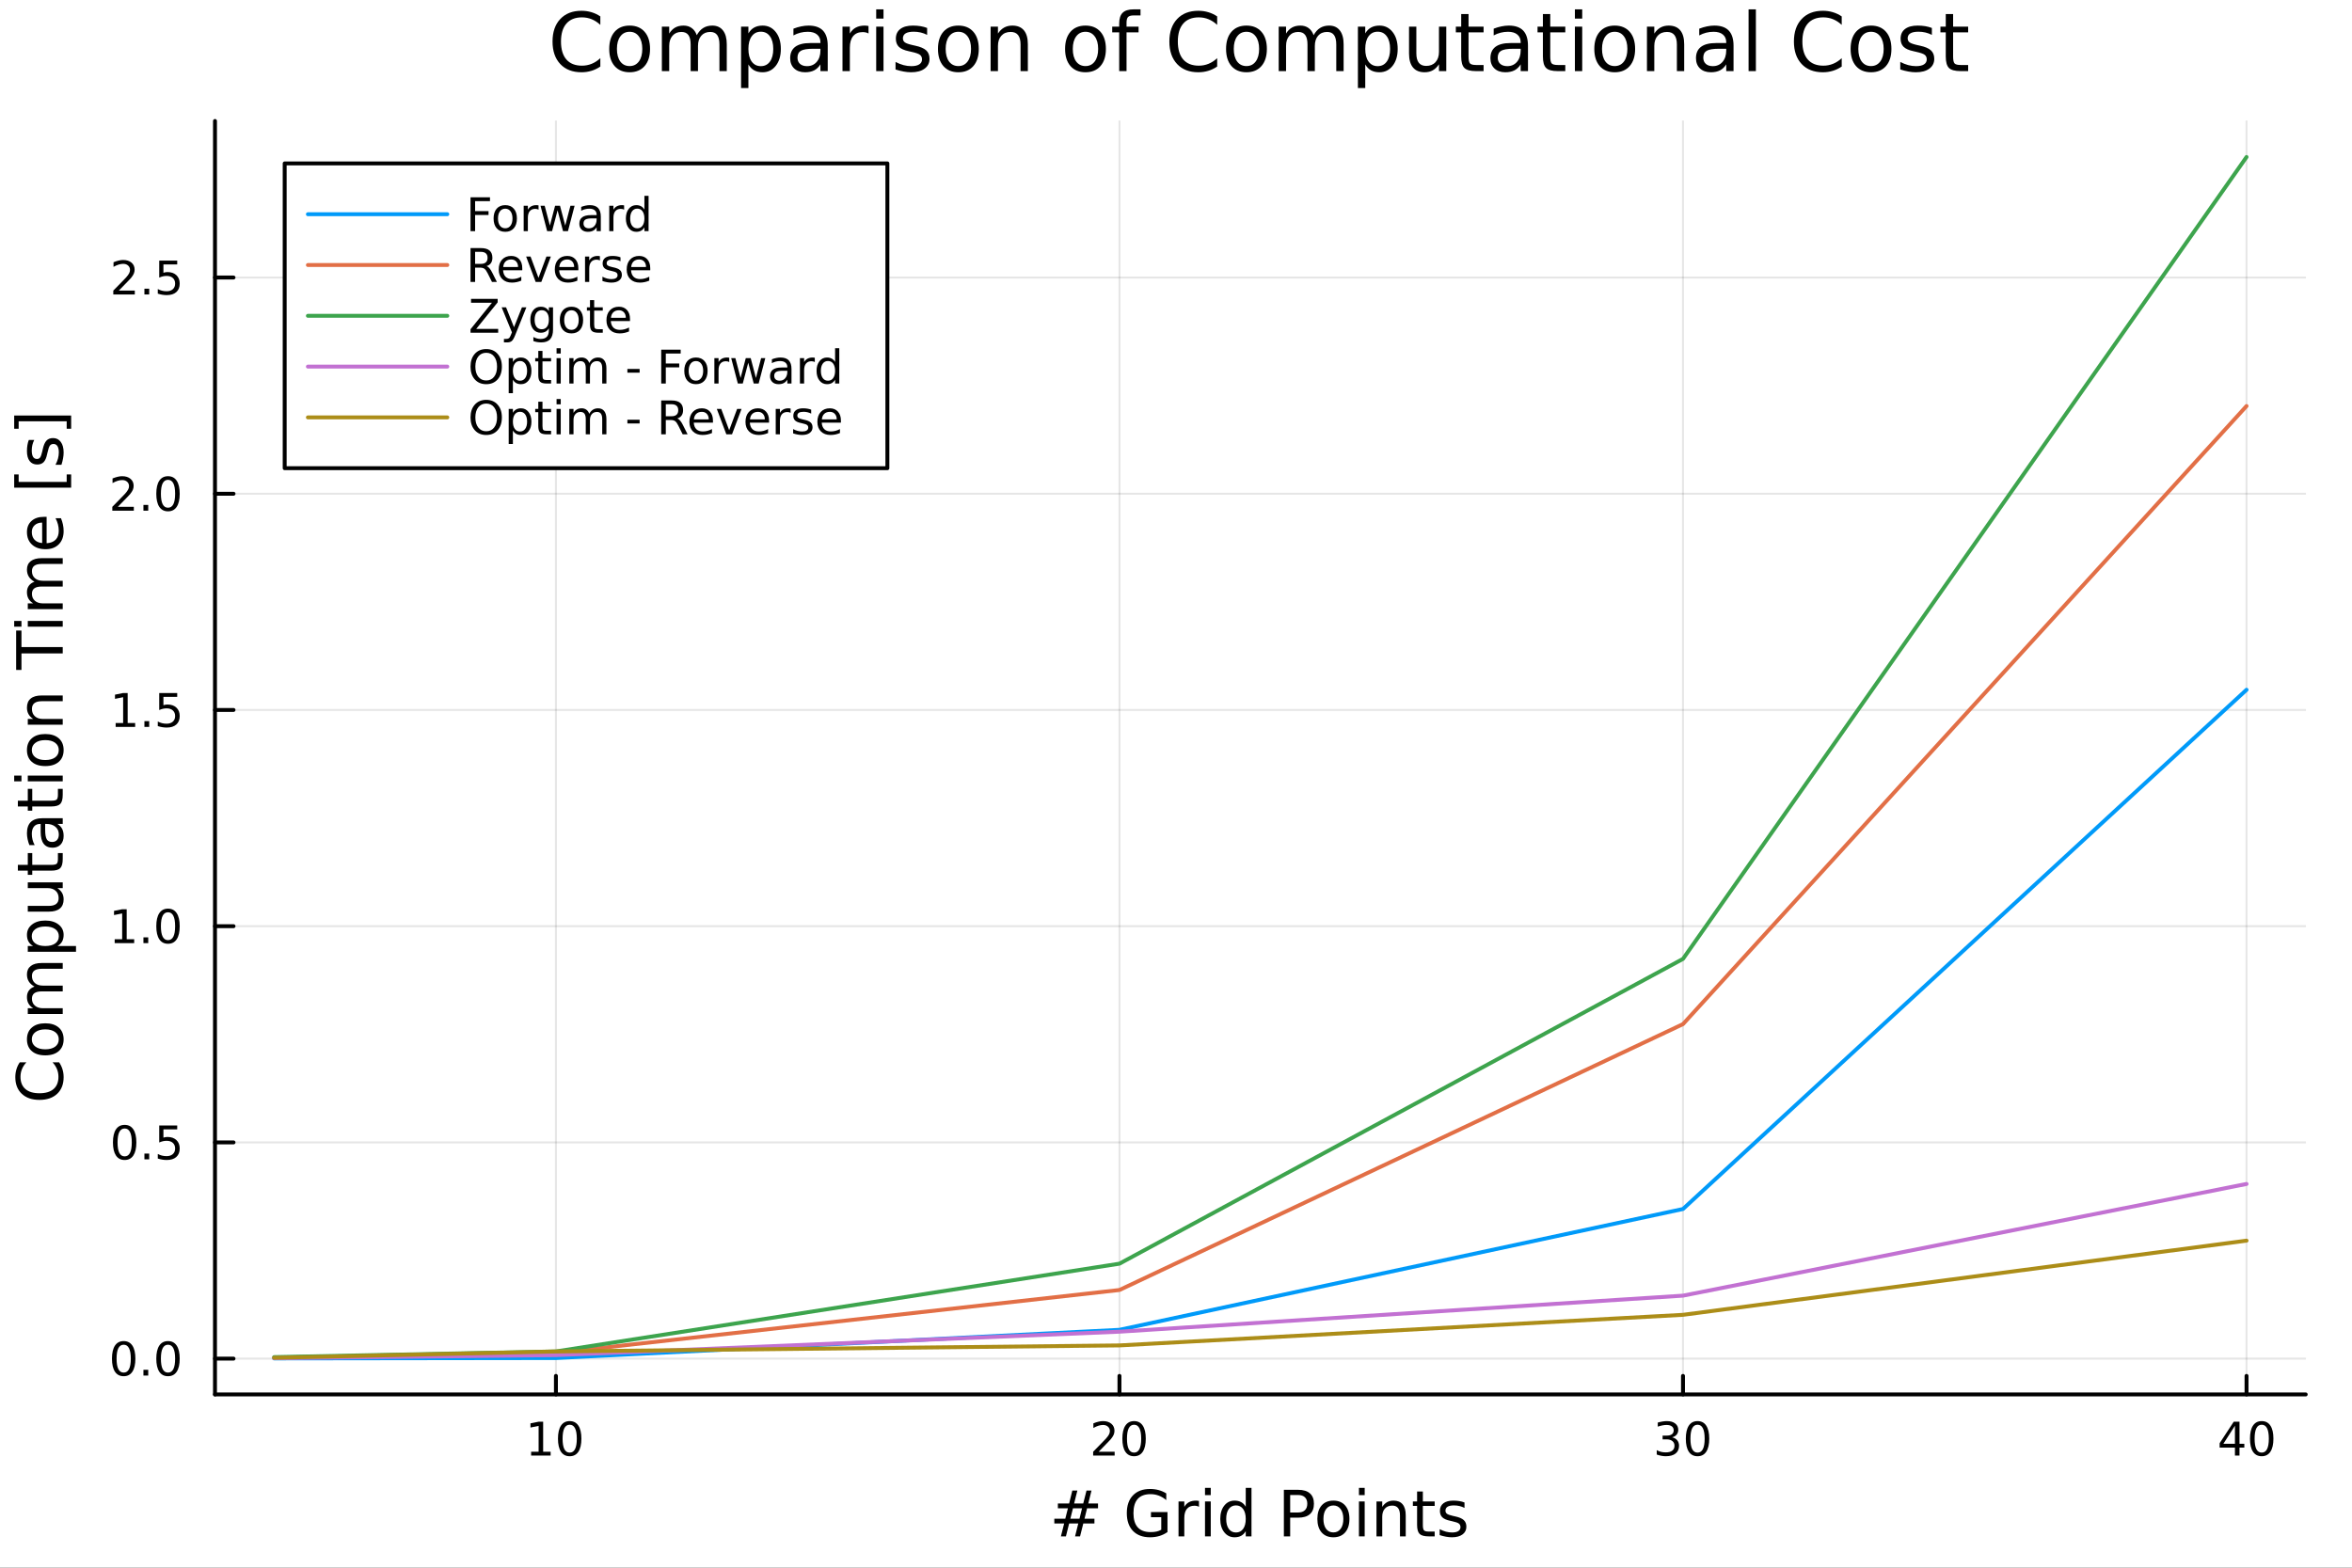 <svg xmlns="http://www.w3.org/2000/svg" xmlns:xlink="http://www.w3.org/1999/xlink" width="600" height="400" viewBox="0 0 2400 1600">
<rect x="0" y="0" width="2400" height="1600" fill="#333333" stroke="none"/>
<defs>
  <clipPath id="clip870">
    <rect x="0" y="0" width="2400" height="1600"></rect>
  </clipPath>
</defs>
<path clip-path="url(#clip870)" d="
M0 1600 L2400 1600 L2400 0 L0 0  Z
  " fill="#ffffff" fill-rule="evenodd" fill-opacity="1"></path>
<defs>
  <clipPath id="clip871">
    <rect x="480" y="0" width="1681" height="1600"></rect>
  </clipPath>
</defs>
<path clip-path="url(#clip870)" d="
M219.38 1423.18 L2352.76 1423.18 L2352.76 123.472 L219.38 123.472  Z
  " fill="#ffffff" fill-rule="evenodd" fill-opacity="1"></path>
<defs>
  <clipPath id="clip872">
    <rect x="219" y="123" width="2134" height="1301"></rect>
  </clipPath>
</defs>
<polyline clip-path="url(#clip872)" style="stroke:#000000; stroke-linecap:round; stroke-linejoin:round; stroke-width:2; stroke-opacity:0.1; fill:none" points="
  567.276,1423.18 567.276,123.472 
  "></polyline>
<polyline clip-path="url(#clip872)" style="stroke:#000000; stroke-linecap:round; stroke-linejoin:round; stroke-width:2; stroke-opacity:0.1; fill:none" points="
  1142.31,1423.18 1142.31,123.472 
  "></polyline>
<polyline clip-path="url(#clip872)" style="stroke:#000000; stroke-linecap:round; stroke-linejoin:round; stroke-width:2; stroke-opacity:0.1; fill:none" points="
  1717.34,1423.18 1717.34,123.472 
  "></polyline>
<polyline clip-path="url(#clip872)" style="stroke:#000000; stroke-linecap:round; stroke-linejoin:round; stroke-width:2; stroke-opacity:0.1; fill:none" points="
  2292.38,1423.18 2292.38,123.472 
  "></polyline>
<polyline clip-path="url(#clip870)" style="stroke:#000000; stroke-linecap:round; stroke-linejoin:round; stroke-width:4; stroke-opacity:1; fill:none" points="
  219.38,1423.18 2352.76,1423.18 
  "></polyline>
<polyline clip-path="url(#clip870)" style="stroke:#000000; stroke-linecap:round; stroke-linejoin:round; stroke-width:4; stroke-opacity:1; fill:none" points="
  567.276,1423.18 567.276,1404.28 
  "></polyline>
<polyline clip-path="url(#clip870)" style="stroke:#000000; stroke-linecap:round; stroke-linejoin:round; stroke-width:4; stroke-opacity:1; fill:none" points="
  1142.31,1423.18 1142.31,1404.28 
  "></polyline>
<polyline clip-path="url(#clip870)" style="stroke:#000000; stroke-linecap:round; stroke-linejoin:round; stroke-width:4; stroke-opacity:1; fill:none" points="
  1717.34,1423.18 1717.34,1404.28 
  "></polyline>
<polyline clip-path="url(#clip870)" style="stroke:#000000; stroke-linecap:round; stroke-linejoin:round; stroke-width:4; stroke-opacity:1; fill:none" points="
  2292.38,1423.18 2292.38,1404.28 
  "></polyline>
<path clip-path="url(#clip870)" d="M541.963 1481.64 L549.602 1481.64 L549.602 1455.28 L541.292 1456.95 L541.292 1452.69 L549.556 1451.02 L554.232 1451.02 L554.232 1481.64 L561.871 1481.64 L561.871 1485.58 L541.963 1485.58 L541.963 1481.64 Z" fill="#000000" fill-rule="evenodd" fill-opacity="1"></path><path clip-path="url(#clip870)" d="M581.315 1454.1 Q577.704 1454.1 575.875 1457.66 Q574.07 1461.2 574.07 1468.33 Q574.07 1475.44 575.875 1479.01 Q577.704 1482.55 581.315 1482.55 Q584.949 1482.55 586.755 1479.01 Q588.583 1475.44 588.583 1468.33 Q588.583 1461.2 586.755 1457.66 Q584.949 1454.1 581.315 1454.1 M581.315 1450.39 Q587.125 1450.39 590.181 1455 Q593.259 1459.58 593.259 1468.33 Q593.259 1477.06 590.181 1481.67 Q587.125 1486.25 581.315 1486.25 Q575.505 1486.25 572.426 1481.67 Q569.371 1477.06 569.371 1468.33 Q569.371 1459.58 572.426 1455 Q575.505 1450.39 581.315 1450.39 Z" fill="#000000" fill-rule="evenodd" fill-opacity="1"></path><path clip-path="url(#clip870)" d="M1121.08 1481.64 L1137.4 1481.64 L1137.4 1485.58 L1115.46 1485.58 L1115.46 1481.64 Q1118.12 1478.89 1122.7 1474.26 Q1127.31 1469.61 1128.49 1468.27 Q1130.74 1465.74 1131.62 1464.01 Q1132.52 1462.25 1132.52 1460.56 Q1132.52 1457.8 1130.57 1456.07 Q1128.65 1454.33 1125.55 1454.33 Q1123.35 1454.33 1120.9 1455.09 Q1118.47 1455.86 1115.69 1457.41 L1115.69 1452.69 Q1118.51 1451.55 1120.97 1450.97 Q1123.42 1450.39 1125.46 1450.39 Q1130.83 1450.39 1134.02 1453.08 Q1137.22 1455.77 1137.22 1460.26 Q1137.22 1462.39 1136.41 1464.31 Q1135.62 1466.2 1133.51 1468.8 Q1132.93 1469.47 1129.83 1472.69 Q1126.73 1475.88 1121.08 1481.64 Z" fill="#000000" fill-rule="evenodd" fill-opacity="1"></path><path clip-path="url(#clip870)" d="M1157.22 1454.1 Q1153.61 1454.1 1151.78 1457.66 Q1149.97 1461.2 1149.97 1468.33 Q1149.97 1475.44 1151.78 1479.01 Q1153.61 1482.55 1157.22 1482.55 Q1160.85 1482.55 1162.66 1479.01 Q1164.49 1475.44 1164.49 1468.33 Q1164.49 1461.2 1162.66 1457.66 Q1160.85 1454.1 1157.22 1454.1 M1157.22 1450.39 Q1163.03 1450.39 1166.08 1455 Q1169.16 1459.58 1169.16 1468.33 Q1169.16 1477.06 1166.08 1481.67 Q1163.03 1486.25 1157.22 1486.25 Q1151.41 1486.25 1148.33 1481.67 Q1145.27 1477.06 1145.27 1468.33 Q1145.27 1459.58 1148.33 1455 Q1151.41 1450.39 1157.22 1450.39 Z" fill="#000000" fill-rule="evenodd" fill-opacity="1"></path><path clip-path="url(#clip870)" d="M1706.19 1466.95 Q1709.54 1467.66 1711.42 1469.93 Q1713.32 1472.2 1713.32 1475.53 Q1713.32 1480.65 1709.8 1483.45 Q1706.28 1486.25 1699.8 1486.25 Q1697.62 1486.25 1695.31 1485.81 Q1693.01 1485.39 1690.56 1484.54 L1690.56 1480.02 Q1692.51 1481.16 1694.82 1481.74 Q1697.14 1482.32 1699.66 1482.32 Q1704.06 1482.32 1706.35 1480.58 Q1708.66 1478.84 1708.66 1475.53 Q1708.66 1472.48 1706.51 1470.77 Q1704.38 1469.03 1700.56 1469.03 L1696.53 1469.03 L1696.53 1465.19 L1700.75 1465.19 Q1704.2 1465.19 1706.02 1463.82 Q1707.85 1462.43 1707.85 1459.84 Q1707.85 1457.18 1705.95 1455.77 Q1704.08 1454.33 1700.56 1454.33 Q1698.64 1454.33 1696.44 1454.75 Q1694.24 1455.16 1691.6 1456.04 L1691.6 1451.88 Q1694.26 1451.14 1696.58 1450.77 Q1698.92 1450.39 1700.98 1450.39 Q1706.3 1450.39 1709.4 1452.83 Q1712.51 1455.23 1712.51 1459.35 Q1712.51 1462.22 1710.86 1464.21 Q1709.22 1466.18 1706.19 1466.95 Z" fill="#000000" fill-rule="evenodd" fill-opacity="1"></path><path clip-path="url(#clip870)" d="M1732.18 1454.1 Q1728.57 1454.1 1726.74 1457.66 Q1724.94 1461.2 1724.94 1468.33 Q1724.94 1475.44 1726.74 1479.01 Q1728.57 1482.55 1732.18 1482.55 Q1735.82 1482.55 1737.62 1479.01 Q1739.45 1475.44 1739.45 1468.33 Q1739.45 1461.2 1737.62 1457.66 Q1735.82 1454.1 1732.18 1454.1 M1732.18 1450.39 Q1737.99 1450.39 1741.05 1455 Q1744.13 1459.58 1744.13 1468.33 Q1744.13 1477.06 1741.05 1481.67 Q1737.99 1486.25 1732.18 1486.25 Q1726.37 1486.25 1723.29 1481.67 Q1720.24 1477.06 1720.24 1468.33 Q1720.24 1459.58 1723.29 1455 Q1726.37 1450.39 1732.18 1450.39 Z" fill="#000000" fill-rule="evenodd" fill-opacity="1"></path><path clip-path="url(#clip870)" d="M2280.55 1455.09 L2268.74 1473.54 L2280.55 1473.54 L2280.55 1455.09 M2279.32 1451.02 L2285.2 1451.02 L2285.2 1473.54 L2290.13 1473.54 L2290.13 1477.43 L2285.2 1477.43 L2285.2 1485.58 L2280.55 1485.58 L2280.55 1477.43 L2264.95 1477.43 L2264.95 1472.92 L2279.32 1451.02 Z" fill="#000000" fill-rule="evenodd" fill-opacity="1"></path><path clip-path="url(#clip870)" d="M2307.86 1454.1 Q2304.25 1454.1 2302.42 1457.66 Q2300.62 1461.2 2300.62 1468.33 Q2300.62 1475.44 2302.42 1479.01 Q2304.25 1482.55 2307.86 1482.55 Q2311.5 1482.55 2313.3 1479.01 Q2315.13 1475.44 2315.13 1468.33 Q2315.13 1461.2 2313.3 1457.66 Q2311.5 1454.1 2307.86 1454.1 M2307.86 1450.39 Q2313.67 1450.39 2316.73 1455 Q2319.81 1459.58 2319.81 1468.33 Q2319.81 1477.06 2316.73 1481.67 Q2313.67 1486.25 2307.86 1486.25 Q2302.05 1486.25 2298.97 1481.67 Q2295.92 1477.06 2295.92 1468.33 Q2295.92 1459.58 2298.97 1455 Q2302.05 1450.39 2307.86 1450.39 Z" fill="#000000" fill-rule="evenodd" fill-opacity="1"></path><path clip-path="url(#clip870)" d="M1104.14 1539.37 L1094.87 1539.37 L1092.2 1550 L1101.53 1550 L1104.14 1539.37 M1099.36 1521.26 L1096.05 1534.46 L1105.35 1534.46 L1108.69 1521.26 L1113.78 1521.26 L1110.5 1534.46 L1120.43 1534.46 L1120.43 1539.37 L1109.26 1539.37 L1106.65 1550 L1116.77 1550 L1116.77 1554.87 L1105.41 1554.87 L1102.1 1568.04 L1097.01 1568.04 L1100.28 1554.87 L1090.96 1554.87 L1087.68 1568.04 L1082.56 1568.04 L1085.87 1554.87 L1075.84 1554.87 L1075.84 1550 L1087.04 1550 L1089.72 1539.37 L1079.47 1539.37 L1079.47 1534.46 L1090.96 1534.46 L1094.21 1521.26 L1099.36 1521.26 Z" fill="#000000" fill-rule="evenodd" fill-opacity="1"></path><path clip-path="url(#clip870)" d="M1184.95 1561.26 L1184.95 1548.5 L1174.45 1548.5 L1174.45 1543.22 L1191.31 1543.22 L1191.31 1563.62 Q1187.59 1566.26 1183.1 1567.63 Q1178.61 1568.97 1173.52 1568.97 Q1162.38 1568.97 1156.08 1562.47 Q1149.81 1555.95 1149.81 1544.33 Q1149.81 1532.68 1156.08 1526.19 Q1162.38 1519.66 1173.52 1519.66 Q1178.17 1519.66 1182.34 1520.81 Q1186.54 1521.96 1190.07 1524.18 L1190.07 1531.03 Q1186.51 1528 1182.5 1526.48 Q1178.49 1524.95 1174.06 1524.95 Q1165.34 1524.95 1160.95 1529.82 Q1156.59 1534.69 1156.59 1544.33 Q1156.59 1553.94 1160.95 1558.81 Q1165.34 1563.68 1174.06 1563.68 Q1177.47 1563.68 1180.14 1563.11 Q1182.82 1562.51 1184.95 1561.26 Z" fill="#000000" fill-rule="evenodd" fill-opacity="1"></path><path clip-path="url(#clip870)" d="M1223.46 1537.87 Q1222.47 1537.3 1221.3 1537.04 Q1220.15 1536.76 1218.75 1536.76 Q1213.79 1536.76 1211.11 1540 Q1208.47 1543.22 1208.47 1549.27 L1208.47 1568.04 L1202.58 1568.04 L1202.58 1532.4 L1208.47 1532.4 L1208.47 1537.93 Q1210.32 1534.69 1213.28 1533.13 Q1216.24 1531.54 1220.47 1531.54 Q1221.07 1531.54 1221.81 1531.63 Q1222.54 1531.7 1223.43 1531.85 L1223.46 1537.87 Z" fill="#000000" fill-rule="evenodd" fill-opacity="1"></path><path clip-path="url(#clip870)" d="M1229.6 1532.4 L1235.46 1532.4 L1235.46 1568.04 L1229.6 1568.04 L1229.6 1532.4 M1229.6 1518.52 L1235.46 1518.52 L1235.46 1525.93 L1229.6 1525.93 L1229.6 1518.52 Z" fill="#000000" fill-rule="evenodd" fill-opacity="1"></path><path clip-path="url(#clip870)" d="M1271.17 1537.81 L1271.17 1518.52 L1277.03 1518.52 L1277.03 1568.04 L1271.17 1568.04 L1271.17 1562.7 Q1269.33 1565.88 1266.49 1567.44 Q1263.69 1568.97 1259.75 1568.97 Q1253.28 1568.97 1249.21 1563.81 Q1245.17 1558.65 1245.17 1550.25 Q1245.17 1541.85 1249.21 1536.69 Q1253.28 1531.54 1259.75 1531.54 Q1263.69 1531.54 1266.49 1533.1 Q1269.33 1534.62 1271.17 1537.81 M1251.22 1550.25 Q1251.22 1556.71 1253.86 1560.4 Q1256.53 1564.07 1261.18 1564.07 Q1265.83 1564.07 1268.5 1560.4 Q1271.17 1556.71 1271.17 1550.25 Q1271.17 1543.79 1268.5 1540.13 Q1265.83 1536.44 1261.18 1536.44 Q1256.53 1536.44 1253.86 1540.13 Q1251.22 1543.79 1251.22 1550.25 Z" fill="#000000" fill-rule="evenodd" fill-opacity="1"></path><path clip-path="url(#clip870)" d="M1316.5 1525.81 L1316.5 1543.66 L1324.58 1543.66 Q1329.07 1543.66 1331.52 1541.34 Q1333.97 1539.02 1333.97 1534.72 Q1333.97 1530.45 1331.52 1528.13 Q1329.07 1525.81 1324.58 1525.81 L1316.5 1525.81 M1310.07 1520.52 L1324.58 1520.52 Q1332.57 1520.52 1336.64 1524.15 Q1340.75 1527.75 1340.75 1534.72 Q1340.75 1541.75 1336.64 1545.35 Q1332.57 1548.95 1324.58 1548.95 L1316.5 1548.95 L1316.5 1568.04 L1310.07 1568.04 L1310.07 1520.52 Z" fill="#000000" fill-rule="evenodd" fill-opacity="1"></path><path clip-path="url(#clip870)" d="M1360.61 1536.5 Q1355.9 1536.5 1353.16 1540.19 Q1350.43 1543.85 1350.43 1550.25 Q1350.43 1556.65 1353.13 1560.34 Q1355.87 1564 1360.61 1564 Q1365.29 1564 1368.03 1560.31 Q1370.76 1556.62 1370.76 1550.25 Q1370.76 1543.92 1368.03 1540.23 Q1365.29 1536.5 1360.61 1536.5 M1360.61 1531.54 Q1368.25 1531.54 1372.61 1536.5 Q1376.97 1541.47 1376.97 1550.25 Q1376.97 1559 1372.61 1564 Q1368.25 1568.97 1360.61 1568.97 Q1352.94 1568.97 1348.58 1564 Q1344.25 1559 1344.25 1550.25 Q1344.25 1541.47 1348.58 1536.5 Q1352.94 1531.54 1360.61 1531.54 Z" fill="#000000" fill-rule="evenodd" fill-opacity="1"></path><path clip-path="url(#clip870)" d="M1386.68 1532.4 L1392.53 1532.4 L1392.53 1568.04 L1386.68 1568.04 L1386.68 1532.4 M1386.68 1518.52 L1392.53 1518.52 L1392.53 1525.93 L1386.68 1525.93 L1386.68 1518.52 Z" fill="#000000" fill-rule="evenodd" fill-opacity="1"></path><path clip-path="url(#clip870)" d="M1434.42 1546.53 L1434.42 1568.04 L1428.56 1568.04 L1428.56 1546.72 Q1428.56 1541.66 1426.59 1539.14 Q1424.62 1536.63 1420.67 1536.63 Q1415.93 1536.63 1413.19 1539.65 Q1410.45 1542.68 1410.45 1547.9 L1410.45 1568.04 L1404.57 1568.04 L1404.57 1532.4 L1410.45 1532.4 L1410.45 1537.93 Q1412.55 1534.72 1415.39 1533.13 Q1418.25 1531.54 1421.98 1531.54 Q1428.12 1531.54 1431.27 1535.36 Q1434.42 1539.14 1434.42 1546.53 Z" fill="#000000" fill-rule="evenodd" fill-opacity="1"></path><path clip-path="url(#clip870)" d="M1451.89 1522.27 L1451.89 1532.4 L1463.96 1532.4 L1463.96 1536.95 L1451.89 1536.95 L1451.89 1556.3 Q1451.89 1560.66 1453.07 1561.9 Q1454.28 1563.14 1457.94 1563.14 L1463.96 1563.14 L1463.96 1568.04 L1457.94 1568.04 Q1451.16 1568.04 1448.58 1565.53 Q1446.01 1562.98 1446.01 1556.3 L1446.01 1536.95 L1441.71 1536.95 L1441.71 1532.4 L1446.01 1532.4 L1446.01 1522.27 L1451.89 1522.27 Z" fill="#000000" fill-rule="evenodd" fill-opacity="1"></path><path clip-path="url(#clip870)" d="M1494.39 1533.45 L1494.39 1538.98 Q1491.9 1537.71 1489.23 1537.07 Q1486.56 1536.44 1483.69 1536.44 Q1479.33 1536.44 1477.13 1537.77 Q1474.97 1539.11 1474.97 1541.79 Q1474.97 1543.82 1476.53 1545 Q1478.09 1546.15 1482.8 1547.2 L1484.81 1547.64 Q1491.04 1548.98 1493.65 1551.43 Q1496.3 1553.85 1496.3 1558.21 Q1496.3 1563.17 1492.35 1566.07 Q1488.43 1568.97 1481.56 1568.97 Q1478.69 1568.97 1475.58 1568.39 Q1472.49 1567.85 1469.05 1566.74 L1469.05 1560.69 Q1472.3 1562.38 1475.45 1563.24 Q1478.6 1564.07 1481.69 1564.07 Q1485.82 1564.07 1488.05 1562.66 Q1490.28 1561.23 1490.28 1558.65 Q1490.28 1556.27 1488.66 1554.99 Q1487.07 1553.72 1481.62 1552.54 L1479.59 1552.07 Q1474.14 1550.92 1471.72 1548.56 Q1469.3 1546.18 1469.3 1542.04 Q1469.3 1537.01 1472.87 1534.27 Q1476.43 1531.54 1482.99 1531.54 Q1486.24 1531.54 1489.1 1532.01 Q1491.97 1532.49 1494.39 1533.45 Z" fill="#000000" fill-rule="evenodd" fill-opacity="1"></path><polyline clip-path="url(#clip872)" style="stroke:#000000; stroke-linecap:round; stroke-linejoin:round; stroke-width:2; stroke-opacity:0.1; fill:none" points="
  219.38,1386.63 2352.76,1386.63 
  "></polyline>
<polyline clip-path="url(#clip872)" style="stroke:#000000; stroke-linecap:round; stroke-linejoin:round; stroke-width:2; stroke-opacity:0.1; fill:none" points="
  219.38,1165.95 2352.76,1165.95 
  "></polyline>
<polyline clip-path="url(#clip872)" style="stroke:#000000; stroke-linecap:round; stroke-linejoin:round; stroke-width:2; stroke-opacity:0.1; fill:none" points="
  219.38,945.277 2352.76,945.277 
  "></polyline>
<polyline clip-path="url(#clip872)" style="stroke:#000000; stroke-linecap:round; stroke-linejoin:round; stroke-width:2; stroke-opacity:0.1; fill:none" points="
  219.38,724.599 2352.76,724.599 
  "></polyline>
<polyline clip-path="url(#clip872)" style="stroke:#000000; stroke-linecap:round; stroke-linejoin:round; stroke-width:2; stroke-opacity:0.1; fill:none" points="
  219.38,503.922 2352.76,503.922 
  "></polyline>
<polyline clip-path="url(#clip872)" style="stroke:#000000; stroke-linecap:round; stroke-linejoin:round; stroke-width:2; stroke-opacity:0.1; fill:none" points="
  219.38,283.244 2352.76,283.244 
  "></polyline>
<polyline clip-path="url(#clip870)" style="stroke:#000000; stroke-linecap:round; stroke-linejoin:round; stroke-width:4; stroke-opacity:1; fill:none" points="
  219.38,1423.18 219.38,123.472 
  "></polyline>
<polyline clip-path="url(#clip870)" style="stroke:#000000; stroke-linecap:round; stroke-linejoin:round; stroke-width:4; stroke-opacity:1; fill:none" points="
  219.38,1386.63 238.278,1386.63 
  "></polyline>
<polyline clip-path="url(#clip870)" style="stroke:#000000; stroke-linecap:round; stroke-linejoin:round; stroke-width:4; stroke-opacity:1; fill:none" points="
  219.38,1165.95 238.278,1165.95 
  "></polyline>
<polyline clip-path="url(#clip870)" style="stroke:#000000; stroke-linecap:round; stroke-linejoin:round; stroke-width:4; stroke-opacity:1; fill:none" points="
  219.38,945.277 238.278,945.277 
  "></polyline>
<polyline clip-path="url(#clip870)" style="stroke:#000000; stroke-linecap:round; stroke-linejoin:round; stroke-width:4; stroke-opacity:1; fill:none" points="
  219.38,724.599 238.278,724.599 
  "></polyline>
<polyline clip-path="url(#clip870)" style="stroke:#000000; stroke-linecap:round; stroke-linejoin:round; stroke-width:4; stroke-opacity:1; fill:none" points="
  219.38,503.922 238.278,503.922 
  "></polyline>
<polyline clip-path="url(#clip870)" style="stroke:#000000; stroke-linecap:round; stroke-linejoin:round; stroke-width:4; stroke-opacity:1; fill:none" points="
  219.38,283.244 238.278,283.244 
  "></polyline>
<path clip-path="url(#clip870)" d="M126.205 1372.43 Q122.593 1372.43 120.765 1376 Q118.959 1379.54 118.959 1386.67 Q118.959 1393.77 120.765 1397.34 Q122.593 1400.88 126.205 1400.88 Q129.839 1400.88 131.644 1397.34 Q133.473 1393.77 133.473 1386.67 Q133.473 1379.54 131.644 1376 Q129.839 1372.43 126.205 1372.43 M126.205 1368.73 Q132.015 1368.73 135.07 1373.33 Q138.149 1377.92 138.149 1386.67 Q138.149 1395.39 135.07 1400 Q132.015 1404.58 126.205 1404.58 Q120.394 1404.58 117.316 1400 Q114.26 1395.39 114.26 1386.67 Q114.26 1377.92 117.316 1373.33 Q120.394 1368.73 126.205 1368.73 Z" fill="#000000" fill-rule="evenodd" fill-opacity="1"></path><path clip-path="url(#clip870)" d="M146.366 1398.03 L151.251 1398.03 L151.251 1403.91 L146.366 1403.91 L146.366 1398.03 Z" fill="#000000" fill-rule="evenodd" fill-opacity="1"></path><path clip-path="url(#clip870)" d="M171.436 1372.43 Q167.825 1372.43 165.996 1376 Q164.19 1379.54 164.19 1386.67 Q164.19 1393.77 165.996 1397.34 Q167.825 1400.88 171.436 1400.88 Q175.07 1400.88 176.876 1397.34 Q178.704 1393.77 178.704 1386.67 Q178.704 1379.54 176.876 1376 Q175.07 1372.43 171.436 1372.43 M171.436 1368.73 Q177.246 1368.73 180.301 1373.33 Q183.38 1377.92 183.38 1386.67 Q183.38 1395.39 180.301 1400 Q177.246 1404.58 171.436 1404.58 Q165.626 1404.58 162.547 1400 Q159.491 1395.39 159.491 1386.67 Q159.491 1377.92 162.547 1373.33 Q165.626 1368.73 171.436 1368.73 Z" fill="#000000" fill-rule="evenodd" fill-opacity="1"></path><path clip-path="url(#clip870)" d="M127.2 1151.75 Q123.589 1151.75 121.76 1155.32 Q119.955 1158.86 119.955 1165.99 Q119.955 1173.1 121.76 1176.66 Q123.589 1180.2 127.2 1180.2 Q130.834 1180.2 132.64 1176.66 Q134.468 1173.1 134.468 1165.99 Q134.468 1158.86 132.64 1155.32 Q130.834 1151.75 127.2 1151.75 M127.2 1148.05 Q133.01 1148.05 136.066 1152.66 Q139.144 1157.24 139.144 1165.99 Q139.144 1174.72 136.066 1179.32 Q133.01 1183.91 127.2 1183.91 Q121.39 1183.91 118.311 1179.32 Q115.256 1174.72 115.256 1165.99 Q115.256 1157.24 118.311 1152.66 Q121.39 1148.05 127.2 1148.05 Z" fill="#000000" fill-rule="evenodd" fill-opacity="1"></path><path clip-path="url(#clip870)" d="M147.362 1177.36 L152.246 1177.36 L152.246 1183.23 L147.362 1183.23 L147.362 1177.36 Z" fill="#000000" fill-rule="evenodd" fill-opacity="1"></path><path clip-path="url(#clip870)" d="M162.477 1148.67 L180.834 1148.67 L180.834 1152.61 L166.76 1152.61 L166.76 1161.08 Q167.778 1160.74 168.797 1160.57 Q169.815 1160.39 170.834 1160.39 Q176.621 1160.39 180.001 1163.56 Q183.38 1166.73 183.38 1172.15 Q183.38 1177.73 179.908 1180.83 Q176.436 1183.91 170.116 1183.91 Q167.94 1183.91 165.672 1183.54 Q163.427 1183.17 161.019 1182.42 L161.019 1177.73 Q163.102 1178.86 165.325 1179.42 Q167.547 1179.97 170.024 1179.97 Q174.028 1179.97 176.366 1177.86 Q178.704 1175.76 178.704 1172.15 Q178.704 1168.54 176.366 1166.43 Q174.028 1164.32 170.024 1164.32 Q168.149 1164.32 166.274 1164.74 Q164.422 1165.16 162.477 1166.04 L162.477 1148.67 Z" fill="#000000" fill-rule="evenodd" fill-opacity="1"></path><path clip-path="url(#clip870)" d="M117.015 958.622 L124.654 958.622 L124.654 932.256 L116.343 933.923 L116.343 929.664 L124.607 927.997 L129.283 927.997 L129.283 958.622 L136.922 958.622 L136.922 962.557 L117.015 962.557 L117.015 958.622 Z" fill="#000000" fill-rule="evenodd" fill-opacity="1"></path><path clip-path="url(#clip870)" d="M146.366 956.678 L151.251 956.678 L151.251 962.557 L146.366 962.557 L146.366 956.678 Z" fill="#000000" fill-rule="evenodd" fill-opacity="1"></path><path clip-path="url(#clip870)" d="M171.436 931.076 Q167.825 931.076 165.996 934.641 Q164.19 938.182 164.19 945.312 Q164.19 952.418 165.996 955.983 Q167.825 959.525 171.436 959.525 Q175.07 959.525 176.876 955.983 Q178.704 952.418 178.704 945.312 Q178.704 938.182 176.876 934.641 Q175.07 931.076 171.436 931.076 M171.436 927.372 Q177.246 927.372 180.301 931.979 Q183.38 936.562 183.38 945.312 Q183.38 954.039 180.301 958.645 Q177.246 963.228 171.436 963.228 Q165.626 963.228 162.547 958.645 Q159.491 954.039 159.491 945.312 Q159.491 936.562 162.547 931.979 Q165.626 927.372 171.436 927.372 Z" fill="#000000" fill-rule="evenodd" fill-opacity="1"></path><path clip-path="url(#clip870)" d="M118.01 737.944 L125.649 737.944 L125.649 711.579 L117.339 713.245 L117.339 708.986 L125.603 707.319 L130.279 707.319 L130.279 737.944 L137.917 737.944 L137.917 741.879 L118.01 741.879 L118.01 737.944 Z" fill="#000000" fill-rule="evenodd" fill-opacity="1"></path><path clip-path="url(#clip870)" d="M147.362 736 L152.246 736 L152.246 741.879 L147.362 741.879 L147.362 736 Z" fill="#000000" fill-rule="evenodd" fill-opacity="1"></path><path clip-path="url(#clip870)" d="M162.477 707.319 L180.834 707.319 L180.834 711.255 L166.76 711.255 L166.76 719.727 Q167.778 719.38 168.797 719.218 Q169.815 719.032 170.834 719.032 Q176.621 719.032 180.001 722.204 Q183.38 725.375 183.38 730.792 Q183.38 736.37 179.908 739.472 Q176.436 742.551 170.116 742.551 Q167.94 742.551 165.672 742.18 Q163.427 741.81 161.019 741.069 L161.019 736.37 Q163.102 737.504 165.325 738.06 Q167.547 738.616 170.024 738.616 Q174.028 738.616 176.366 736.509 Q178.704 734.403 178.704 730.792 Q178.704 727.18 176.366 725.074 Q174.028 722.967 170.024 722.967 Q168.149 722.967 166.274 723.384 Q164.422 723.801 162.477 724.68 L162.477 707.319 Z" fill="#000000" fill-rule="evenodd" fill-opacity="1"></path><path clip-path="url(#clip870)" d="M120.232 517.267 L136.552 517.267 L136.552 521.202 L114.607 521.202 L114.607 517.267 Q117.269 514.512 121.853 509.882 Q126.459 505.23 127.64 503.887 Q129.885 501.364 130.765 499.628 Q131.667 497.868 131.667 496.179 Q131.667 493.424 129.723 491.688 Q127.802 489.952 124.7 489.952 Q122.501 489.952 120.047 490.716 Q117.617 491.48 114.839 493.031 L114.839 488.308 Q117.663 487.174 120.117 486.595 Q122.57 486.017 124.607 486.017 Q129.978 486.017 133.172 488.702 Q136.367 491.387 136.367 495.878 Q136.367 498.007 135.556 499.929 Q134.769 501.827 132.663 504.419 Q132.084 505.091 128.982 508.308 Q125.88 511.503 120.232 517.267 Z" fill="#000000" fill-rule="evenodd" fill-opacity="1"></path><path clip-path="url(#clip870)" d="M146.366 515.322 L151.251 515.322 L151.251 521.202 L146.366 521.202 L146.366 515.322 Z" fill="#000000" fill-rule="evenodd" fill-opacity="1"></path><path clip-path="url(#clip870)" d="M171.436 489.72 Q167.825 489.72 165.996 493.285 Q164.19 496.827 164.19 503.956 Q164.19 511.063 165.996 514.628 Q167.825 518.169 171.436 518.169 Q175.07 518.169 176.876 514.628 Q178.704 511.063 178.704 503.956 Q178.704 496.827 176.876 493.285 Q175.07 489.72 171.436 489.72 M171.436 486.017 Q177.246 486.017 180.301 490.623 Q183.38 495.206 183.38 503.956 Q183.38 512.683 180.301 517.29 Q177.246 521.873 171.436 521.873 Q165.626 521.873 162.547 517.29 Q159.491 512.683 159.491 503.956 Q159.491 495.206 162.547 490.623 Q165.626 486.017 171.436 486.017 Z" fill="#000000" fill-rule="evenodd" fill-opacity="1"></path><path clip-path="url(#clip870)" d="M121.228 296.589 L137.547 296.589 L137.547 300.524 L115.603 300.524 L115.603 296.589 Q118.265 293.834 122.848 289.205 Q127.455 284.552 128.635 283.209 Q130.88 280.686 131.76 278.95 Q132.663 277.191 132.663 275.501 Q132.663 272.746 130.718 271.01 Q128.797 269.274 125.695 269.274 Q123.496 269.274 121.043 270.038 Q118.612 270.802 115.834 272.353 L115.834 267.631 Q118.658 266.496 121.112 265.918 Q123.566 265.339 125.603 265.339 Q130.973 265.339 134.167 268.024 Q137.362 270.709 137.362 275.2 Q137.362 277.33 136.552 279.251 Q135.765 281.149 133.658 283.742 Q133.08 284.413 129.978 287.63 Q126.876 290.825 121.228 296.589 Z" fill="#000000" fill-rule="evenodd" fill-opacity="1"></path><path clip-path="url(#clip870)" d="M147.362 294.644 L152.246 294.644 L152.246 300.524 L147.362 300.524 L147.362 294.644 Z" fill="#000000" fill-rule="evenodd" fill-opacity="1"></path><path clip-path="url(#clip870)" d="M162.477 265.964 L180.834 265.964 L180.834 269.899 L166.76 269.899 L166.76 278.371 Q167.778 278.024 168.797 277.862 Q169.815 277.677 170.834 277.677 Q176.621 277.677 180.001 280.848 Q183.38 284.019 183.38 289.436 Q183.38 295.015 179.908 298.117 Q176.436 301.195 170.116 301.195 Q167.94 301.195 165.672 300.825 Q163.427 300.454 161.019 299.714 L161.019 295.015 Q163.102 296.149 165.325 296.704 Q167.547 297.26 170.024 297.26 Q174.028 297.26 176.366 295.154 Q178.704 293.047 178.704 289.436 Q178.704 285.825 176.366 283.718 Q174.028 281.612 170.024 281.612 Q168.149 281.612 166.274 282.029 Q164.422 282.445 162.477 283.325 L162.477 265.964 Z" fill="#000000" fill-rule="evenodd" fill-opacity="1"></path><path clip-path="url(#clip870)" d="M20.144 1084.24 L26.924 1084.24 Q23.9 1087.49 22.404 1091.18 Q20.908 1094.84 20.908 1098.98 Q20.908 1107.13 25.905 1111.46 Q30.871 1115.79 40.292 1115.79 Q49.681 1115.79 54.678 1111.46 Q59.644 1107.13 59.644 1098.98 Q59.644 1094.84 58.148 1091.18 Q56.652 1087.49 53.628 1084.24 L60.344 1084.24 Q62.636 1087.62 63.781 1091.4 Q64.927 1095.16 64.927 1099.36 Q64.927 1110.15 58.339 1116.36 Q51.718 1122.56 40.292 1122.56 Q28.834 1122.56 22.245 1116.36 Q15.625 1110.15 15.625 1099.36 Q15.625 1095.1 16.771 1091.34 Q17.885 1087.55 20.144 1084.24 Z" fill="#000000" fill-rule="evenodd" fill-opacity="1"></path><path clip-path="url(#clip870)" d="M32.462 1060.75 Q32.462 1065.46 36.154 1068.2 Q39.815 1070.94 46.212 1070.94 Q52.609 1070.94 56.302 1068.23 Q59.962 1065.5 59.962 1060.75 Q59.962 1056.07 56.27 1053.34 Q52.578 1050.6 46.212 1050.6 Q39.878 1050.6 36.186 1053.34 Q32.462 1056.07 32.462 1060.75 M27.497 1060.75 Q27.497 1053.11 32.462 1048.75 Q37.427 1044.39 46.212 1044.39 Q54.965 1044.39 59.962 1048.75 Q64.927 1053.11 64.927 1060.75 Q64.927 1068.42 59.962 1072.78 Q54.965 1077.11 46.212 1077.11 Q37.427 1077.11 32.462 1072.78 Q27.497 1068.42 27.497 1060.75 Z" fill="#000000" fill-rule="evenodd" fill-opacity="1"></path><path clip-path="url(#clip870)" d="M35.199 1006.93 Q31.253 1004.74 29.375 1001.68 Q27.497 998.624 27.497 994.487 Q27.497 988.917 31.412 985.893 Q35.295 982.869 42.488 982.869 L64.004 982.869 L64.004 988.757 L42.679 988.757 Q37.555 988.757 35.072 990.572 Q32.589 992.386 32.589 996.11 Q32.589 1000.66 35.613 1003.3 Q38.637 1005.94 43.857 1005.94 L64.004 1005.94 L64.004 1011.83 L42.679 1011.83 Q37.523 1011.83 35.072 1013.65 Q32.589 1015.46 32.589 1019.25 Q32.589 1023.74 35.645 1026.38 Q38.669 1029.02 43.857 1029.02 L64.004 1029.02 L64.004 1034.91 L28.356 1034.91 L28.356 1029.02 L33.894 1029.02 Q30.616 1027.02 29.056 1024.21 Q27.497 1021.41 27.497 1017.56 Q27.497 1013.68 29.47 1010.97 Q31.444 1008.24 35.199 1006.93 Z" fill="#000000" fill-rule="evenodd" fill-opacity="1"></path><path clip-path="url(#clip870)" d="M58.657 965.523 L77.563 965.523 L77.563 971.411 L28.356 971.411 L28.356 965.523 L33.767 965.523 Q30.584 963.677 29.056 960.876 Q27.497 958.043 27.497 954.128 Q27.497 947.635 32.653 943.593 Q37.809 939.519 46.212 939.519 Q54.615 939.519 59.771 943.593 Q64.927 947.635 64.927 954.128 Q64.927 958.043 63.399 960.876 Q61.84 963.677 58.657 965.523 M46.212 945.598 Q39.751 945.598 36.09 948.272 Q32.398 950.913 32.398 955.56 Q32.398 960.207 36.09 962.881 Q39.751 965.523 46.212 965.523 Q52.673 965.523 56.365 962.881 Q60.026 960.207 60.026 955.56 Q60.026 950.913 56.365 948.272 Q52.673 945.598 46.212 945.598 Z" fill="#000000" fill-rule="evenodd" fill-opacity="1"></path><path clip-path="url(#clip870)" d="M49.936 930.416 L28.356 930.416 L28.356 924.559 L49.713 924.559 Q54.774 924.559 57.32 922.586 Q59.835 920.613 59.835 916.666 Q59.835 911.923 56.811 909.186 Q53.787 906.417 48.567 906.417 L28.356 906.417 L28.356 900.561 L64.004 900.561 L64.004 906.417 L58.53 906.417 Q61.776 908.55 63.368 911.382 Q64.927 914.183 64.927 917.907 Q64.927 924.05 61.108 927.233 Q57.288 930.416 49.936 930.416 M27.497 915.679 L27.497 915.679 Z" fill="#000000" fill-rule="evenodd" fill-opacity="1"></path><path clip-path="url(#clip870)" d="M18.235 882.705 L28.356 882.705 L28.356 870.642 L32.908 870.642 L32.908 882.705 L52.259 882.705 Q56.62 882.705 57.861 881.527 Q59.103 880.318 59.103 876.657 L59.103 870.642 L64.004 870.642 L64.004 876.657 Q64.004 883.437 61.49 886.015 Q58.943 888.593 52.259 888.593 L32.908 888.593 L32.908 892.89 L28.356 892.89 L28.356 888.593 L18.235 888.593 L18.235 882.705 Z" fill="#000000" fill-rule="evenodd" fill-opacity="1"></path><path clip-path="url(#clip870)" d="M46.085 846.738 Q46.085 853.836 47.708 856.574 Q49.331 859.311 53.246 859.311 Q56.365 859.311 58.211 857.274 Q60.026 855.205 60.026 851.672 Q60.026 846.802 56.588 843.874 Q53.119 840.914 47.39 840.914 L46.085 840.914 L46.085 846.738 M43.666 835.057 L64.004 835.057 L64.004 840.914 L58.593 840.914 Q61.84 842.919 63.399 845.911 Q64.927 848.903 64.927 853.232 Q64.927 858.706 61.872 861.953 Q58.784 865.167 53.628 865.167 Q47.612 865.167 44.557 861.157 Q41.501 857.115 41.501 849.126 L41.501 840.914 L40.928 840.914 Q36.886 840.914 34.69 843.587 Q32.462 846.229 32.462 851.035 Q32.462 854.091 33.194 856.987 Q33.926 859.884 35.39 862.557 L29.98 862.557 Q28.738 859.343 28.133 856.319 Q27.497 853.295 27.497 850.431 Q27.497 842.696 31.507 838.877 Q35.518 835.057 43.666 835.057 Z" fill="#000000" fill-rule="evenodd" fill-opacity="1"></path><path clip-path="url(#clip870)" d="M18.235 817.202 L28.356 817.202 L28.356 805.139 L32.908 805.139 L32.908 817.202 L52.259 817.202 Q56.62 817.202 57.861 816.024 Q59.103 814.814 59.103 811.154 L59.103 805.139 L64.004 805.139 L64.004 811.154 Q64.004 817.934 61.49 820.512 Q58.943 823.09 52.259 823.09 L32.908 823.09 L32.908 827.387 L28.356 827.387 L28.356 823.09 L18.235 823.09 L18.235 817.202 Z" fill="#000000" fill-rule="evenodd" fill-opacity="1"></path><path clip-path="url(#clip870)" d="M28.356 797.436 L28.356 791.58 L64.004 791.58 L64.004 797.436 L28.356 797.436 M14.479 797.436 L14.479 791.58 L21.895 791.58 L21.895 797.436 L14.479 797.436 Z" fill="#000000" fill-rule="evenodd" fill-opacity="1"></path><path clip-path="url(#clip870)" d="M32.462 765.512 Q32.462 770.223 36.154 772.96 Q39.815 775.697 46.212 775.697 Q52.609 775.697 56.302 772.992 Q59.962 770.255 59.962 765.512 Q59.962 760.833 56.27 758.096 Q52.578 755.359 46.212 755.359 Q39.878 755.359 36.186 758.096 Q32.462 760.833 32.462 765.512 M27.497 765.512 Q27.497 757.873 32.462 753.513 Q37.427 749.152 46.212 749.152 Q54.965 749.152 59.962 753.513 Q64.927 757.873 64.927 765.512 Q64.927 773.183 59.962 777.543 Q54.965 781.872 46.212 781.872 Q37.427 781.872 32.462 777.543 Q27.497 773.183 27.497 765.512 Z" fill="#000000" fill-rule="evenodd" fill-opacity="1"></path><path clip-path="url(#clip870)" d="M42.488 709.812 L64.004 709.812 L64.004 715.669 L42.679 715.669 Q37.618 715.669 35.104 717.642 Q32.589 719.615 32.589 723.562 Q32.589 728.305 35.613 731.042 Q38.637 733.779 43.857 733.779 L64.004 733.779 L64.004 739.667 L28.356 739.667 L28.356 733.779 L33.894 733.779 Q30.68 731.678 29.088 728.846 Q27.497 725.981 27.497 722.257 Q27.497 716.114 31.316 712.963 Q35.104 709.812 42.488 709.812 Z" fill="#000000" fill-rule="evenodd" fill-opacity="1"></path><path clip-path="url(#clip870)" d="M16.484 683.745 L16.484 643.545 L21.895 643.545 L21.895 660.414 L64.004 660.414 L64.004 666.875 L21.895 666.875 L21.895 683.745 L16.484 683.745 Z" fill="#000000" fill-rule="evenodd" fill-opacity="1"></path><path clip-path="url(#clip870)" d="M28.356 639.598 L28.356 633.742 L64.004 633.742 L64.004 639.598 L28.356 639.598 M14.479 639.598 L14.479 633.742 L21.895 633.742 L21.895 639.598 L14.479 639.598 Z" fill="#000000" fill-rule="evenodd" fill-opacity="1"></path><path clip-path="url(#clip870)" d="M35.199 593.733 Q31.253 591.537 29.375 588.482 Q27.497 585.426 27.497 581.289 Q27.497 575.719 31.412 572.695 Q35.295 569.671 42.488 569.671 L64.004 569.671 L64.004 575.559 L42.679 575.559 Q37.555 575.559 35.072 577.374 Q32.589 579.188 32.589 582.912 Q32.589 587.463 35.613 590.105 Q38.637 592.747 43.857 592.747 L64.004 592.747 L64.004 598.635 L42.679 598.635 Q37.523 598.635 35.072 600.449 Q32.589 602.264 32.589 606.051 Q32.589 610.539 35.645 613.181 Q38.669 615.822 43.857 615.822 L64.004 615.822 L64.004 621.711 L28.356 621.711 L28.356 615.822 L33.894 615.822 Q30.616 613.817 29.056 611.016 Q27.497 608.215 27.497 604.364 Q27.497 600.481 29.47 597.776 Q31.444 595.038 35.199 593.733 Z" fill="#000000" fill-rule="evenodd" fill-opacity="1"></path><path clip-path="url(#clip870)" d="M44.716 527.498 L47.581 527.498 L47.581 554.425 Q53.628 554.043 56.811 550.797 Q59.962 547.518 59.962 541.694 Q59.962 538.32 59.134 535.169 Q58.307 531.986 56.652 528.867 L62.19 528.867 Q63.527 532.018 64.227 535.328 Q64.927 538.638 64.927 542.044 Q64.927 550.574 59.962 555.571 Q54.997 560.536 46.53 560.536 Q37.777 560.536 32.653 555.826 Q27.497 551.083 27.497 543.062 Q27.497 535.869 32.144 531.7 Q36.759 527.498 44.716 527.498 M42.997 533.355 Q38.191 533.418 35.327 536.06 Q32.462 538.67 32.462 542.999 Q32.462 547.9 35.231 550.86 Q38 553.789 43.029 554.234 L42.997 533.355 Z" fill="#000000" fill-rule="evenodd" fill-opacity="1"></path><path clip-path="url(#clip870)" d="M14.479 497.707 L14.479 484.212 L19.03 484.212 L19.03 491.85 L68.046 491.85 L68.046 484.212 L72.598 484.212 L72.598 497.707 L14.479 497.707 Z" fill="#000000" fill-rule="evenodd" fill-opacity="1"></path><path clip-path="url(#clip870)" d="M29.407 449.009 L34.945 449.009 Q33.672 451.492 33.035 454.165 Q32.398 456.839 32.398 459.704 Q32.398 464.064 33.735 466.26 Q35.072 468.425 37.746 468.425 Q39.783 468.425 40.96 466.865 Q42.106 465.305 43.157 460.595 L43.602 458.59 Q44.939 452.351 47.39 449.741 Q49.809 447.099 54.169 447.099 Q59.134 447.099 62.031 451.046 Q64.927 454.961 64.927 461.836 Q64.927 464.701 64.354 467.82 Q63.813 470.907 62.699 474.345 L56.652 474.345 Q58.339 471.098 59.198 467.947 Q60.026 464.796 60.026 461.709 Q60.026 457.571 58.625 455.343 Q57.193 453.115 54.615 453.115 Q52.228 453.115 50.955 454.738 Q49.681 456.33 48.504 461.772 L48.026 463.809 Q46.88 469.252 44.525 471.671 Q42.138 474.09 38 474.09 Q32.971 474.09 30.234 470.525 Q27.497 466.96 27.497 460.404 Q27.497 457.157 27.974 454.293 Q28.452 451.428 29.407 449.009 Z" fill="#000000" fill-rule="evenodd" fill-opacity="1"></path><path clip-path="url(#clip870)" d="M14.479 424.087 L72.598 424.087 L72.598 437.583 L68.046 437.583 L68.046 429.976 L19.03 429.976 L19.03 437.583 L14.479 437.583 L14.479 424.087 Z" fill="#000000" fill-rule="evenodd" fill-opacity="1"></path><path clip-path="url(#clip870)" d="M612.585 16.755 L612.585 25.383 Q608.453 21.535 603.754 19.631 Q599.095 17.727 593.829 17.727 Q583.459 17.727 577.95 24.087 Q572.44 30.406 572.44 42.397 Q572.44 54.347 577.95 60.707 Q583.459 67.026 593.829 67.026 Q599.095 67.026 603.754 65.122 Q608.453 63.218 612.585 59.37 L612.585 67.918 Q608.291 70.834 603.47 72.292 Q598.69 73.751 593.343 73.751 Q579.611 73.751 571.711 65.365 Q563.812 56.94 563.812 42.397 Q563.812 27.814 571.711 19.428 Q579.611 11.002 593.343 11.002 Q598.771 11.002 603.551 12.461 Q608.372 13.878 612.585 16.755 Z" fill="#000000" fill-rule="evenodd" fill-opacity="1"></path><path clip-path="url(#clip870)" d="M642.481 32.431 Q636.485 32.431 633.002 37.131 Q629.518 41.789 629.518 49.931 Q629.518 58.074 632.961 62.773 Q636.445 67.431 642.481 67.431 Q648.435 67.431 651.919 62.732 Q655.403 58.033 655.403 49.931 Q655.403 41.87 651.919 37.171 Q648.435 32.431 642.481 32.431 M642.481 26.112 Q652.203 26.112 657.753 32.431 Q663.302 38.751 663.302 49.931 Q663.302 61.071 657.753 67.431 Q652.203 73.751 642.481 73.751 Q632.718 73.751 627.168 67.431 Q621.659 61.071 621.659 49.931 Q621.659 38.751 627.168 32.431 Q632.718 26.112 642.481 26.112 Z" fill="#000000" fill-rule="evenodd" fill-opacity="1"></path><path clip-path="url(#clip870)" d="M710.981 35.915 Q713.777 30.892 717.665 28.502 Q721.554 26.112 726.82 26.112 Q733.91 26.112 737.758 31.095 Q741.606 36.037 741.606 45.192 L741.606 72.576 L734.112 72.576 L734.112 45.435 Q734.112 38.913 731.803 35.753 Q729.494 32.594 724.754 32.594 Q718.962 32.594 715.599 36.442 Q712.237 40.29 712.237 46.934 L712.237 72.576 L704.743 72.576 L704.743 45.435 Q704.743 38.873 702.434 35.753 Q700.125 32.594 695.304 32.594 Q689.593 32.594 686.23 36.482 Q682.868 40.331 682.868 46.934 L682.868 72.576 L675.374 72.576 L675.374 27.206 L682.868 27.206 L682.868 34.254 Q685.42 30.082 688.985 28.097 Q692.55 26.112 697.451 26.112 Q702.393 26.112 705.837 28.624 Q709.321 31.135 710.981 35.915 Z" fill="#000000" fill-rule="evenodd" fill-opacity="1"></path><path clip-path="url(#clip870)" d="M763.684 65.77 L763.684 89.833 L756.19 89.833 L756.19 27.206 L763.684 27.206 L763.684 34.092 Q766.033 30.041 769.598 28.097 Q773.203 26.112 778.186 26.112 Q786.45 26.112 791.594 32.675 Q796.78 39.237 796.78 49.931 Q796.78 60.626 791.594 67.188 Q786.45 73.751 778.186 73.751 Q773.203 73.751 769.598 71.806 Q766.033 69.821 763.684 65.77 M789.042 49.931 Q789.042 41.708 785.64 37.05 Q782.277 32.35 776.363 32.35 Q770.449 32.35 767.046 37.05 Q763.684 41.708 763.684 49.931 Q763.684 58.155 767.046 62.854 Q770.449 67.512 776.363 67.512 Q782.277 67.512 785.64 62.854 Q789.042 58.155 789.042 49.931 Z" fill="#000000" fill-rule="evenodd" fill-opacity="1"></path><path clip-path="url(#clip870)" d="M829.754 49.769 Q820.72 49.769 817.237 51.835 Q813.753 53.901 813.753 58.884 Q813.753 62.854 816.345 65.203 Q818.979 67.512 823.475 67.512 Q829.673 67.512 833.4 63.137 Q837.167 58.722 837.167 51.43 L837.167 49.769 L829.754 49.769 M844.621 46.691 L844.621 72.576 L837.167 72.576 L837.167 65.689 Q834.615 69.821 830.807 71.806 Q826.999 73.751 821.49 73.751 Q814.523 73.751 810.391 69.862 Q806.299 65.933 806.299 59.37 Q806.299 51.714 811.403 47.825 Q816.548 43.936 826.716 43.936 L837.167 43.936 L837.167 43.207 Q837.167 38.062 833.764 35.267 Q830.402 32.431 824.285 32.431 Q820.396 32.431 816.71 33.363 Q813.024 34.295 809.621 36.158 L809.621 29.272 Q813.712 27.692 817.561 26.922 Q821.409 26.112 825.055 26.112 Q834.899 26.112 839.76 31.216 Q844.621 36.32 844.621 46.691 Z" fill="#000000" fill-rule="evenodd" fill-opacity="1"></path><path clip-path="url(#clip870)" d="M886.264 34.173 Q885.008 33.444 883.509 33.12 Q882.051 32.756 880.269 32.756 Q873.949 32.756 870.547 36.888 Q867.184 40.979 867.184 48.676 L867.184 72.576 L859.69 72.576 L859.69 27.206 L867.184 27.206 L867.184 34.254 Q869.534 30.122 873.301 28.138 Q877.068 26.112 882.456 26.112 Q883.226 26.112 884.158 26.234 Q885.089 26.315 886.224 26.517 L886.264 34.173 Z" fill="#000000" fill-rule="evenodd" fill-opacity="1"></path><path clip-path="url(#clip870)" d="M894.082 27.206 L901.536 27.206 L901.536 72.576 L894.082 72.576 L894.082 27.206 M894.082 9.544 L901.536 9.544 L901.536 18.983 L894.082 18.983 L894.082 9.544 Z" fill="#000000" fill-rule="evenodd" fill-opacity="1"></path><path clip-path="url(#clip870)" d="M946.055 28.543 L946.055 35.591 Q942.896 33.971 939.493 33.161 Q936.09 32.35 932.444 32.35 Q926.895 32.35 924.099 34.052 Q921.345 35.753 921.345 39.156 Q921.345 41.749 923.33 43.248 Q925.315 44.706 931.31 46.043 L933.862 46.61 Q941.802 48.311 945.124 51.43 Q948.486 54.509 948.486 60.059 Q948.486 66.378 943.463 70.064 Q938.48 73.751 929.73 73.751 Q926.084 73.751 922.115 73.022 Q918.185 72.333 913.81 70.915 L913.81 63.218 Q917.942 65.365 921.953 66.459 Q925.963 67.512 929.892 67.512 Q935.158 67.512 937.994 65.73 Q940.83 63.907 940.83 60.626 Q940.83 57.588 938.764 55.967 Q936.738 54.347 929.811 52.848 L927.219 52.24 Q920.292 50.782 917.213 47.785 Q914.134 44.746 914.134 39.48 Q914.134 33.08 918.671 29.596 Q923.208 26.112 931.553 26.112 Q935.685 26.112 939.331 26.72 Q942.977 27.327 946.055 28.543 Z" fill="#000000" fill-rule="evenodd" fill-opacity="1"></path><path clip-path="url(#clip870)" d="M977.936 32.431 Q971.941 32.431 968.457 37.131 Q964.973 41.789 964.973 49.931 Q964.973 58.074 968.416 62.773 Q971.9 67.431 977.936 67.431 Q983.891 67.431 987.375 62.732 Q990.858 58.033 990.858 49.931 Q990.858 41.87 987.375 37.171 Q983.891 32.431 977.936 32.431 M977.936 26.112 Q987.658 26.112 993.208 32.431 Q998.758 38.751 998.758 49.931 Q998.758 61.071 993.208 67.431 Q987.658 73.751 977.936 73.751 Q968.173 73.751 962.624 67.431 Q957.114 61.071 957.114 49.931 Q957.114 38.751 962.624 32.431 Q968.173 26.112 977.936 26.112 Z" fill="#000000" fill-rule="evenodd" fill-opacity="1"></path><path clip-path="url(#clip870)" d="M1048.83 45.192 L1048.83 72.576 L1041.37 72.576 L1041.37 45.435 Q1041.37 38.994 1038.86 35.794 Q1036.35 32.594 1031.33 32.594 Q1025.29 32.594 1021.81 36.442 Q1018.32 40.29 1018.32 46.934 L1018.32 72.576 L1010.83 72.576 L1010.83 27.206 L1018.32 27.206 L1018.32 34.254 Q1021 30.163 1024.6 28.138 Q1028.25 26.112 1032.99 26.112 Q1040.81 26.112 1044.82 30.973 Q1048.83 35.794 1048.83 45.192 Z" fill="#000000" fill-rule="evenodd" fill-opacity="1"></path><path clip-path="url(#clip870)" d="M1107.65 32.431 Q1101.65 32.431 1098.17 37.131 Q1094.68 41.789 1094.68 49.931 Q1094.68 58.074 1098.13 62.773 Q1101.61 67.431 1107.65 67.431 Q1113.6 67.431 1117.08 62.732 Q1120.57 58.033 1120.57 49.931 Q1120.57 41.87 1117.08 37.171 Q1113.6 32.431 1107.65 32.431 M1107.65 26.112 Q1117.37 26.112 1122.92 32.431 Q1128.47 38.751 1128.47 49.931 Q1128.47 61.071 1122.92 67.431 Q1117.37 73.751 1107.65 73.751 Q1097.88 73.751 1092.33 67.431 Q1086.82 61.071 1086.82 49.931 Q1086.82 38.751 1092.33 32.431 Q1097.88 26.112 1107.65 26.112 Z" fill="#000000" fill-rule="evenodd" fill-opacity="1"></path><path clip-path="url(#clip870)" d="M1163.79 9.544 L1163.79 15.742 L1156.66 15.742 Q1152.65 15.742 1151.07 17.362 Q1149.53 18.983 1149.53 23.195 L1149.53 27.206 L1161.81 27.206 L1161.81 32.999 L1149.53 32.999 L1149.53 72.576 L1142.04 72.576 L1142.04 32.999 L1134.91 32.999 L1134.91 27.206 L1142.04 27.206 L1142.04 24.046 Q1142.04 16.471 1145.56 13.028 Q1149.09 9.544 1156.74 9.544 L1163.79 9.544 Z" fill="#000000" fill-rule="evenodd" fill-opacity="1"></path><path clip-path="url(#clip870)" d="M1242.01 16.755 L1242.01 25.383 Q1237.88 21.535 1233.18 19.631 Q1228.52 17.727 1223.26 17.727 Q1212.89 17.727 1207.38 24.087 Q1201.87 30.406 1201.87 42.397 Q1201.87 54.347 1207.38 60.707 Q1212.89 67.026 1223.26 67.026 Q1228.52 67.026 1233.18 65.122 Q1237.88 63.218 1242.01 59.37 L1242.01 67.918 Q1237.72 70.834 1232.9 72.292 Q1228.12 73.751 1222.77 73.751 Q1209.04 73.751 1201.14 65.365 Q1193.24 56.94 1193.24 42.397 Q1193.24 27.814 1201.14 19.428 Q1209.04 11.002 1222.77 11.002 Q1228.2 11.002 1232.98 12.461 Q1237.8 13.878 1242.01 16.755 Z" fill="#000000" fill-rule="evenodd" fill-opacity="1"></path><path clip-path="url(#clip870)" d="M1271.91 32.431 Q1265.91 32.431 1262.43 37.131 Q1258.95 41.789 1258.95 49.931 Q1258.95 58.074 1262.39 62.773 Q1265.87 67.431 1271.91 67.431 Q1277.86 67.431 1281.35 62.732 Q1284.83 58.033 1284.83 49.931 Q1284.83 41.87 1281.35 37.171 Q1277.86 32.431 1271.91 32.431 M1271.91 26.112 Q1281.63 26.112 1287.18 32.431 Q1292.73 38.751 1292.73 49.931 Q1292.73 61.071 1287.18 67.431 Q1281.63 73.751 1271.91 73.751 Q1262.15 73.751 1256.6 67.431 Q1251.09 61.071 1251.09 49.931 Q1251.09 38.751 1256.6 32.431 Q1262.15 26.112 1271.91 26.112 Z" fill="#000000" fill-rule="evenodd" fill-opacity="1"></path><path clip-path="url(#clip870)" d="M1340.41 35.915 Q1343.21 30.892 1347.09 28.502 Q1350.98 26.112 1356.25 26.112 Q1363.34 26.112 1367.19 31.095 Q1371.04 36.037 1371.04 45.192 L1371.04 72.576 L1363.54 72.576 L1363.54 45.435 Q1363.54 38.913 1361.23 35.753 Q1358.92 32.594 1354.18 32.594 Q1348.39 32.594 1345.03 36.442 Q1341.67 40.29 1341.67 46.934 L1341.67 72.576 L1334.17 72.576 L1334.17 45.435 Q1334.17 38.873 1331.86 35.753 Q1329.55 32.594 1324.73 32.594 Q1319.02 32.594 1315.66 36.482 Q1312.3 40.331 1312.3 46.934 L1312.3 72.576 L1304.8 72.576 L1304.8 27.206 L1312.3 27.206 L1312.3 34.254 Q1314.85 30.082 1318.41 28.097 Q1321.98 26.112 1326.88 26.112 Q1331.82 26.112 1335.27 28.624 Q1338.75 31.135 1340.41 35.915 Z" fill="#000000" fill-rule="evenodd" fill-opacity="1"></path><path clip-path="url(#clip870)" d="M1393.11 65.77 L1393.11 89.833 L1385.62 89.833 L1385.62 27.206 L1393.11 27.206 L1393.11 34.092 Q1395.46 30.041 1399.03 28.097 Q1402.63 26.112 1407.62 26.112 Q1415.88 26.112 1421.02 32.675 Q1426.21 39.237 1426.21 49.931 Q1426.21 60.626 1421.02 67.188 Q1415.88 73.751 1407.62 73.751 Q1402.63 73.751 1399.03 71.806 Q1395.46 69.821 1393.11 65.77 M1418.47 49.931 Q1418.47 41.708 1415.07 37.05 Q1411.71 32.35 1405.79 32.35 Q1399.88 32.35 1396.48 37.05 Q1393.11 41.708 1393.11 49.931 Q1393.11 58.155 1396.48 62.854 Q1399.88 67.512 1405.79 67.512 Q1411.71 67.512 1415.07 62.854 Q1418.47 58.155 1418.47 49.931 Z" fill="#000000" fill-rule="evenodd" fill-opacity="1"></path><path clip-path="url(#clip870)" d="M1437.79 54.671 L1437.79 27.206 L1445.25 27.206 L1445.25 54.387 Q1445.25 60.828 1447.76 64.069 Q1450.27 67.269 1455.29 67.269 Q1461.33 67.269 1464.81 63.421 Q1468.34 59.573 1468.34 52.929 L1468.34 27.206 L1475.79 27.206 L1475.79 72.576 L1468.34 72.576 L1468.34 65.608 Q1465.62 69.74 1462.02 71.766 Q1458.45 73.751 1453.71 73.751 Q1445.9 73.751 1441.85 68.89 Q1437.79 64.029 1437.79 54.671 M1456.55 26.112 L1456.55 26.112 Z" fill="#000000" fill-rule="evenodd" fill-opacity="1"></path><path clip-path="url(#clip870)" d="M1498.52 14.324 L1498.52 27.206 L1513.87 27.206 L1513.87 32.999 L1498.52 32.999 L1498.52 57.628 Q1498.52 63.178 1500.02 64.758 Q1501.56 66.338 1506.21 66.338 L1513.87 66.338 L1513.87 72.576 L1506.21 72.576 Q1497.59 72.576 1494.3 69.376 Q1491.02 66.135 1491.02 57.628 L1491.02 32.999 L1485.55 32.999 L1485.55 27.206 L1491.02 27.206 L1491.02 14.324 L1498.52 14.324 Z" fill="#000000" fill-rule="evenodd" fill-opacity="1"></path><path clip-path="url(#clip870)" d="M1544.29 49.769 Q1535.26 49.769 1531.78 51.835 Q1528.29 53.901 1528.29 58.884 Q1528.29 62.854 1530.88 65.203 Q1533.52 67.512 1538.01 67.512 Q1544.21 67.512 1547.94 63.137 Q1551.71 58.722 1551.71 51.43 L1551.71 49.769 L1544.29 49.769 M1559.16 46.691 L1559.16 72.576 L1551.71 72.576 L1551.71 65.689 Q1549.15 69.821 1545.35 71.806 Q1541.54 73.751 1536.03 73.751 Q1529.06 73.751 1524.93 69.862 Q1520.84 65.933 1520.84 59.37 Q1520.84 51.714 1525.94 47.825 Q1531.09 43.936 1541.25 43.936 L1551.71 43.936 L1551.71 43.207 Q1551.71 38.062 1548.3 35.267 Q1544.94 32.431 1538.82 32.431 Q1534.94 32.431 1531.25 33.363 Q1527.56 34.295 1524.16 36.158 L1524.16 29.272 Q1528.25 27.692 1532.1 26.922 Q1535.95 26.112 1539.59 26.112 Q1549.44 26.112 1554.3 31.216 Q1559.16 36.32 1559.16 46.691 Z" fill="#000000" fill-rule="evenodd" fill-opacity="1"></path><path clip-path="url(#clip870)" d="M1581.89 14.324 L1581.89 27.206 L1597.24 27.206 L1597.24 32.999 L1581.89 32.999 L1581.89 57.628 Q1581.89 63.178 1583.38 64.758 Q1584.92 66.338 1589.58 66.338 L1597.24 66.338 L1597.24 72.576 L1589.58 72.576 Q1580.95 72.576 1577.67 69.376 Q1574.39 66.135 1574.39 57.628 L1574.39 32.999 L1568.92 32.999 L1568.92 27.206 L1574.39 27.206 L1574.39 14.324 L1581.89 14.324 Z" fill="#000000" fill-rule="evenodd" fill-opacity="1"></path><path clip-path="url(#clip870)" d="M1607.04 27.206 L1614.5 27.206 L1614.5 72.576 L1607.04 72.576 L1607.04 27.206 M1607.04 9.544 L1614.5 9.544 L1614.5 18.983 L1607.04 18.983 L1607.04 9.544 Z" fill="#000000" fill-rule="evenodd" fill-opacity="1"></path><path clip-path="url(#clip870)" d="M1647.67 32.431 Q1641.68 32.431 1638.19 37.131 Q1634.71 41.789 1634.71 49.931 Q1634.71 58.074 1638.15 62.773 Q1641.64 67.431 1647.67 67.431 Q1653.63 67.431 1657.11 62.732 Q1660.59 58.033 1660.59 49.931 Q1660.59 41.87 1657.11 37.171 Q1653.63 32.431 1647.67 32.431 M1647.67 26.112 Q1657.39 26.112 1662.94 32.431 Q1668.49 38.751 1668.49 49.931 Q1668.49 61.071 1662.94 67.431 Q1657.39 73.751 1647.67 73.751 Q1637.91 73.751 1632.36 67.431 Q1626.85 61.071 1626.85 49.931 Q1626.85 38.751 1632.36 32.431 Q1637.91 26.112 1647.67 26.112 Z" fill="#000000" fill-rule="evenodd" fill-opacity="1"></path><path clip-path="url(#clip870)" d="M1718.56 45.192 L1718.56 72.576 L1711.11 72.576 L1711.11 45.435 Q1711.11 38.994 1708.6 35.794 Q1706.09 32.594 1701.06 32.594 Q1695.03 32.594 1691.54 36.442 Q1688.06 40.29 1688.06 46.934 L1688.06 72.576 L1680.57 72.576 L1680.57 27.206 L1688.06 27.206 L1688.06 34.254 Q1690.73 30.163 1694.34 28.138 Q1697.98 26.112 1702.72 26.112 Q1710.54 26.112 1714.55 30.973 Q1718.56 35.794 1718.56 45.192 Z" fill="#000000" fill-rule="evenodd" fill-opacity="1"></path><path clip-path="url(#clip870)" d="M1754.05 49.769 Q1745.02 49.769 1741.53 51.835 Q1738.05 53.901 1738.05 58.884 Q1738.05 62.854 1740.64 65.203 Q1743.27 67.512 1747.77 67.512 Q1753.97 67.512 1757.69 63.137 Q1761.46 58.722 1761.46 51.43 L1761.46 49.769 L1754.05 49.769 M1768.92 46.691 L1768.92 72.576 L1761.46 72.576 L1761.46 65.689 Q1758.91 69.821 1755.1 71.806 Q1751.29 73.751 1745.78 73.751 Q1738.82 73.751 1734.69 69.862 Q1730.59 65.933 1730.59 59.37 Q1730.59 51.714 1735.7 47.825 Q1740.84 43.936 1751.01 43.936 L1761.46 43.936 L1761.46 43.207 Q1761.46 38.062 1758.06 35.267 Q1754.7 32.431 1748.58 32.431 Q1744.69 32.431 1741 33.363 Q1737.32 34.295 1733.92 36.158 L1733.92 29.272 Q1738.01 27.692 1741.86 26.922 Q1745.7 26.112 1749.35 26.112 Q1759.19 26.112 1764.05 31.216 Q1768.92 36.32 1768.92 46.691 Z" fill="#000000" fill-rule="evenodd" fill-opacity="1"></path><path clip-path="url(#clip870)" d="M1784.27 9.544 L1791.72 9.544 L1791.72 72.576 L1784.27 72.576 L1784.27 9.544 Z" fill="#000000" fill-rule="evenodd" fill-opacity="1"></path><path clip-path="url(#clip870)" d="M1879.3 16.755 L1879.3 25.383 Q1875.17 21.535 1870.47 19.631 Q1865.81 17.727 1860.55 17.727 Q1850.18 17.727 1844.67 24.087 Q1839.16 30.406 1839.16 42.397 Q1839.16 54.347 1844.67 60.707 Q1850.18 67.026 1860.55 67.026 Q1865.81 67.026 1870.47 65.122 Q1875.17 63.218 1879.3 59.37 L1879.3 67.918 Q1875.01 70.834 1870.19 72.292 Q1865.41 73.751 1860.06 73.751 Q1846.33 73.751 1838.43 65.365 Q1830.53 56.94 1830.53 42.397 Q1830.53 27.814 1838.43 19.428 Q1846.33 11.002 1860.06 11.002 Q1865.49 11.002 1870.27 12.461 Q1875.09 13.878 1879.3 16.755 Z" fill="#000000" fill-rule="evenodd" fill-opacity="1"></path><path clip-path="url(#clip870)" d="M1909.2 32.431 Q1903.2 32.431 1899.72 37.131 Q1896.24 41.789 1896.24 49.931 Q1896.24 58.074 1899.68 62.773 Q1903.16 67.431 1909.2 67.431 Q1915.15 67.431 1918.64 62.732 Q1922.12 58.033 1922.12 49.931 Q1922.12 41.87 1918.64 37.171 Q1915.15 32.431 1909.2 32.431 M1909.2 26.112 Q1918.92 26.112 1924.47 32.431 Q1930.02 38.751 1930.02 49.931 Q1930.02 61.071 1924.47 67.431 Q1918.92 73.751 1909.2 73.751 Q1899.44 73.751 1893.89 67.431 Q1888.38 61.071 1888.38 49.931 Q1888.38 38.751 1893.89 32.431 Q1899.44 26.112 1909.2 26.112 Z" fill="#000000" fill-rule="evenodd" fill-opacity="1"></path><path clip-path="url(#clip870)" d="M1971.3 28.543 L1971.3 35.591 Q1968.14 33.971 1964.74 33.161 Q1961.33 32.35 1957.69 32.35 Q1952.14 32.35 1949.34 34.052 Q1946.59 35.753 1946.59 39.156 Q1946.59 41.749 1948.57 43.248 Q1950.56 44.706 1956.55 46.043 L1959.11 46.61 Q1967.05 48.311 1970.37 51.43 Q1973.73 54.509 1973.73 60.059 Q1973.73 66.378 1968.71 70.064 Q1963.72 73.751 1954.97 73.751 Q1951.33 73.751 1947.36 73.022 Q1943.43 72.333 1939.05 70.915 L1939.05 63.218 Q1943.19 65.365 1947.2 66.459 Q1951.21 67.512 1955.14 67.512 Q1960.4 67.512 1963.24 65.73 Q1966.07 63.907 1966.07 60.626 Q1966.07 57.588 1964.01 55.967 Q1961.98 54.347 1955.05 52.848 L1952.46 52.24 Q1945.53 50.782 1942.46 47.785 Q1939.38 44.746 1939.38 39.48 Q1939.38 33.08 1943.91 29.596 Q1948.45 26.112 1956.8 26.112 Q1960.93 26.112 1964.57 26.72 Q1968.22 27.327 1971.3 28.543 Z" fill="#000000" fill-rule="evenodd" fill-opacity="1"></path><path clip-path="url(#clip870)" d="M1992.97 14.324 L1992.97 27.206 L2008.32 27.206 L2008.32 32.999 L1992.97 32.999 L1992.97 57.628 Q1992.97 63.178 1994.47 64.758 Q1996.01 66.338 2000.67 66.338 L2008.32 66.338 L2008.32 72.576 L2000.67 72.576 Q1992.04 72.576 1988.76 69.376 Q1985.48 66.135 1985.48 57.628 L1985.48 32.999 L1980.01 32.999 L1980.01 27.206 L1985.48 27.206 L1985.48 14.324 L1992.97 14.324 Z" fill="#000000" fill-rule="evenodd" fill-opacity="1"></path><polyline clip-path="url(#clip872)" style="stroke:#009af9; stroke-linecap:round; stroke-linejoin:round; stroke-width:4; stroke-opacity:1; fill:none" points="
  279.759,1386.4 567.276,1386.02 1142.31,1357.23 1717.34,1233.91 2292.38,704.004 
  "></polyline>
<polyline clip-path="url(#clip872)" style="stroke:#e26f46; stroke-linecap:round; stroke-linejoin:round; stroke-width:4; stroke-opacity:1; fill:none" points="
  279.759,1385.63 567.276,1380.83 1142.31,1316.58 1717.34,1045.23 2292.38,414.417 
  "></polyline>
<polyline clip-path="url(#clip872)" style="stroke:#3da44d; stroke-linecap:round; stroke-linejoin:round; stroke-width:4; stroke-opacity:1; fill:none" points="
  279.759,1385.08 567.276,1379.29 1142.31,1289.72 1717.34,978.661 2292.38,160.256 
  "></polyline>
<polyline clip-path="url(#clip872)" style="stroke:#c271d2; stroke-linecap:round; stroke-linejoin:round; stroke-width:4; stroke-opacity:1; fill:none" points="
  279.759,1386.2 567.276,1383.07 1142.31,1359.13 1717.34,1322.36 2292.38,1208.36 
  "></polyline>
<polyline clip-path="url(#clip872)" style="stroke:#ac8d18; stroke-linecap:round; stroke-linejoin:round; stroke-width:4; stroke-opacity:1; fill:none" points="
  279.759,1385.78 567.276,1379.32 1142.31,1373.14 1717.34,1341.92 2292.38,1266.22 
  "></polyline>
<path clip-path="url(#clip870)" d="
M290.493 477.836 L905.495 477.836 L905.495 166.796 L290.493 166.796  Z
  " fill="#ffffff" fill-rule="evenodd" fill-opacity="1"></path>
<polyline clip-path="url(#clip870)" style="stroke:#000000; stroke-linecap:round; stroke-linejoin:round; stroke-width:4; stroke-opacity:1; fill:none" points="
  290.493,477.836 905.495,477.836 905.495,166.796 290.493,166.796 290.493,477.836 
  "></polyline>
<polyline clip-path="url(#clip870)" style="stroke:#009af9; stroke-linecap:round; stroke-linejoin:round; stroke-width:4; stroke-opacity:1; fill:none" points="
  314.197,218.636 456.422,218.636 
  "></polyline>
<path clip-path="url(#clip870)" d="M480.126 201.356 L499.987 201.356 L499.987 205.291 L484.802 205.291 L484.802 215.476 L498.506 215.476 L498.506 219.411 L484.802 219.411 L484.802 235.916 L480.126 235.916 L480.126 201.356 Z" fill="#000000" fill-rule="evenodd" fill-opacity="1"></path><path clip-path="url(#clip870)" d="M515.566 212.976 Q512.14 212.976 510.149 215.661 Q508.158 218.323 508.158 222.976 Q508.158 227.629 510.126 230.314 Q512.117 232.976 515.566 232.976 Q518.968 232.976 520.959 230.291 Q522.95 227.606 522.95 222.976 Q522.95 218.37 520.959 215.684 Q518.968 212.976 515.566 212.976 M515.566 209.365 Q521.121 209.365 524.293 212.976 Q527.464 216.587 527.464 222.976 Q527.464 229.342 524.293 232.976 Q521.121 236.587 515.566 236.587 Q509.987 236.587 506.816 232.976 Q503.668 229.342 503.668 222.976 Q503.668 216.587 506.816 212.976 Q509.987 209.365 515.566 209.365 Z" fill="#000000" fill-rule="evenodd" fill-opacity="1"></path><path clip-path="url(#clip870)" d="M549.547 213.971 Q548.829 213.555 547.973 213.37 Q547.14 213.161 546.121 213.161 Q542.51 213.161 540.566 215.522 Q538.644 217.86 538.644 222.258 L538.644 235.916 L534.362 235.916 L534.362 209.99 L538.644 209.99 L538.644 214.018 Q539.987 211.657 542.14 210.522 Q544.292 209.365 547.371 209.365 Q547.811 209.365 548.343 209.434 Q548.876 209.481 549.524 209.596 L549.547 213.971 Z" fill="#000000" fill-rule="evenodd" fill-opacity="1"></path><path clip-path="url(#clip870)" d="M551.538 209.99 L555.797 209.99 L561.121 230.221 L566.422 209.99 L571.445 209.99 L576.769 230.221 L582.07 209.99 L586.329 209.99 L579.547 235.916 L574.524 235.916 L568.945 214.666 L563.343 235.916 L558.32 235.916 L551.538 209.99 Z" fill="#000000" fill-rule="evenodd" fill-opacity="1"></path><path clip-path="url(#clip870)" d="M604.57 222.883 Q599.408 222.883 597.417 224.064 Q595.426 225.244 595.426 228.092 Q595.426 230.36 596.908 231.703 Q598.412 233.022 600.982 233.022 Q604.524 233.022 606.653 230.522 Q608.806 227.999 608.806 223.832 L608.806 222.883 L604.57 222.883 M613.065 221.124 L613.065 235.916 L608.806 235.916 L608.806 231.981 Q607.348 234.342 605.172 235.476 Q602.996 236.587 599.848 236.587 Q595.866 236.587 593.505 234.365 Q591.167 232.119 591.167 228.369 Q591.167 223.994 594.084 221.772 Q597.024 219.55 602.834 219.55 L608.806 219.55 L608.806 219.133 Q608.806 216.194 606.862 214.596 Q604.94 212.976 601.445 212.976 Q599.223 212.976 597.116 213.508 Q595.01 214.041 593.065 215.106 L593.065 211.17 Q595.403 210.268 597.602 209.828 Q599.801 209.365 601.885 209.365 Q607.51 209.365 610.287 212.282 Q613.065 215.198 613.065 221.124 Z" fill="#000000" fill-rule="evenodd" fill-opacity="1"></path><path clip-path="url(#clip870)" d="M636.861 213.971 Q636.144 213.555 635.287 213.37 Q634.454 213.161 633.435 213.161 Q629.824 213.161 627.88 215.522 Q625.959 217.86 625.959 222.258 L625.959 235.916 L621.676 235.916 L621.676 209.99 L625.959 209.99 L625.959 214.018 Q627.301 211.657 629.454 210.522 Q631.607 209.365 634.685 209.365 Q635.125 209.365 635.658 209.434 Q636.19 209.481 636.838 209.596 L636.861 213.971 Z" fill="#000000" fill-rule="evenodd" fill-opacity="1"></path><path clip-path="url(#clip870)" d="M657.556 213.925 L657.556 199.897 L661.815 199.897 L661.815 235.916 L657.556 235.916 L657.556 232.027 Q656.213 234.342 654.153 235.476 Q652.116 236.587 649.246 236.587 Q644.546 236.587 641.584 232.837 Q638.644 229.087 638.644 222.976 Q638.644 216.865 641.584 213.115 Q644.546 209.365 649.246 209.365 Q652.116 209.365 654.153 210.499 Q656.213 211.61 657.556 213.925 M643.042 222.976 Q643.042 227.675 644.963 230.36 Q646.908 233.022 650.287 233.022 Q653.667 233.022 655.611 230.36 Q657.556 227.675 657.556 222.976 Q657.556 218.277 655.611 215.615 Q653.667 212.93 650.287 212.93 Q646.908 212.93 644.963 215.615 Q643.042 218.277 643.042 222.976 Z" fill="#000000" fill-rule="evenodd" fill-opacity="1"></path><polyline clip-path="url(#clip870)" style="stroke:#e26f46; stroke-linecap:round; stroke-linejoin:round; stroke-width:4; stroke-opacity:1; fill:none" points="
  314.197,270.476 456.422,270.476 
  "></polyline>
<path clip-path="url(#clip870)" d="M496.515 271.552 Q498.02 272.061 499.432 273.728 Q500.867 275.395 502.302 278.311 L507.047 287.756 L502.024 287.756 L497.603 278.89 Q495.89 275.418 494.27 274.284 Q492.672 273.149 489.895 273.149 L484.802 273.149 L484.802 287.756 L480.126 287.756 L480.126 253.196 L490.682 253.196 Q496.607 253.196 499.524 255.673 Q502.441 258.149 502.441 263.149 Q502.441 266.413 500.913 268.566 Q499.408 270.719 496.515 271.552 M484.802 257.038 L484.802 269.307 L490.682 269.307 Q494.061 269.307 495.774 267.756 Q497.51 266.182 497.51 263.149 Q497.51 260.117 495.774 258.589 Q494.061 257.038 490.682 257.038 L484.802 257.038 Z" fill="#000000" fill-rule="evenodd" fill-opacity="1"></path><path clip-path="url(#clip870)" d="M532.927 273.728 L532.927 275.811 L513.343 275.811 Q513.621 280.209 515.982 282.524 Q518.367 284.816 522.603 284.816 Q525.056 284.816 527.348 284.214 Q529.663 283.612 531.931 282.409 L531.931 286.436 Q529.64 287.408 527.232 287.918 Q524.825 288.427 522.348 288.427 Q516.144 288.427 512.51 284.816 Q508.899 281.205 508.899 275.047 Q508.899 268.682 512.325 264.955 Q515.774 261.205 521.607 261.205 Q526.839 261.205 529.871 264.585 Q532.927 267.941 532.927 273.728 M528.667 272.478 Q528.621 268.983 526.7 266.899 Q524.802 264.816 521.654 264.816 Q518.089 264.816 515.936 266.83 Q513.806 268.844 513.482 272.501 L528.667 272.478 Z" fill="#000000" fill-rule="evenodd" fill-opacity="1"></path><path clip-path="url(#clip870)" d="M536.862 261.83 L541.376 261.83 L549.478 283.589 L557.579 261.83 L562.093 261.83 L552.371 287.756 L546.584 287.756 L536.862 261.83 Z" fill="#000000" fill-rule="evenodd" fill-opacity="1"></path><path clip-path="url(#clip870)" d="M590.149 273.728 L590.149 275.811 L570.565 275.811 Q570.843 280.209 573.204 282.524 Q575.589 284.816 579.825 284.816 Q582.278 284.816 584.57 284.214 Q586.885 283.612 589.153 282.409 L589.153 286.436 Q586.862 287.408 584.454 287.918 Q582.047 288.427 579.57 288.427 Q573.366 288.427 569.732 284.816 Q566.121 281.205 566.121 275.047 Q566.121 268.682 569.547 264.955 Q572.996 261.205 578.829 261.205 Q584.061 261.205 587.093 264.585 Q590.149 267.941 590.149 273.728 M585.889 272.478 Q585.843 268.983 583.922 266.899 Q582.024 264.816 578.876 264.816 Q575.311 264.816 573.158 266.83 Q571.028 268.844 570.704 272.501 L585.889 272.478 Z" fill="#000000" fill-rule="evenodd" fill-opacity="1"></path><path clip-path="url(#clip870)" d="M612.162 265.811 Q611.445 265.395 610.588 265.21 Q609.755 265.001 608.737 265.001 Q605.125 265.001 603.181 267.362 Q601.26 269.7 601.26 274.098 L601.26 287.756 L596.977 287.756 L596.977 261.83 L601.26 261.83 L601.26 265.858 Q602.602 263.497 604.755 262.362 Q606.908 261.205 609.986 261.205 Q610.426 261.205 610.959 261.274 Q611.491 261.321 612.139 261.436 L612.162 265.811 Z" fill="#000000" fill-rule="evenodd" fill-opacity="1"></path><path clip-path="url(#clip870)" d="M633.158 262.594 L633.158 266.622 Q631.352 265.696 629.408 265.233 Q627.463 264.77 625.38 264.77 Q622.209 264.77 620.611 265.742 Q619.037 266.714 619.037 268.659 Q619.037 270.14 620.172 270.997 Q621.306 271.83 624.732 272.594 L626.19 272.918 Q630.727 273.89 632.625 275.672 Q634.547 277.432 634.547 280.603 Q634.547 284.214 631.676 286.321 Q628.829 288.427 623.829 288.427 Q621.746 288.427 619.477 288.01 Q617.232 287.617 614.732 286.807 L614.732 282.409 Q617.093 283.635 619.385 284.26 Q621.676 284.862 623.922 284.862 Q626.931 284.862 628.551 283.844 Q630.172 282.802 630.172 280.927 Q630.172 279.191 628.991 278.265 Q627.834 277.339 623.875 276.483 L622.394 276.135 Q618.436 275.302 616.676 273.589 Q614.917 271.853 614.917 268.844 Q614.917 265.186 617.51 263.196 Q620.102 261.205 624.871 261.205 Q627.232 261.205 629.315 261.552 Q631.398 261.899 633.158 262.594 Z" fill="#000000" fill-rule="evenodd" fill-opacity="1"></path><path clip-path="url(#clip870)" d="M663.505 273.728 L663.505 275.811 L643.922 275.811 Q644.199 280.209 646.56 282.524 Q648.945 284.816 653.181 284.816 Q655.634 284.816 657.926 284.214 Q660.241 283.612 662.509 282.409 L662.509 286.436 Q660.218 287.408 657.81 287.918 Q655.403 288.427 652.926 288.427 Q646.722 288.427 643.088 284.816 Q639.477 281.205 639.477 275.047 Q639.477 268.682 642.903 264.955 Q646.352 261.205 652.185 261.205 Q657.417 261.205 660.449 264.585 Q663.505 267.941 663.505 273.728 M659.245 272.478 Q659.199 268.983 657.278 266.899 Q655.38 264.816 652.232 264.816 Q648.667 264.816 646.514 266.83 Q644.384 268.844 644.06 272.501 L659.245 272.478 Z" fill="#000000" fill-rule="evenodd" fill-opacity="1"></path><polyline clip-path="url(#clip870)" style="stroke:#3da44d; stroke-linecap:round; stroke-linejoin:round; stroke-width:4; stroke-opacity:1; fill:none" points="
  314.197,322.316 456.422,322.316 
  "></polyline>
<path clip-path="url(#clip870)" d="M480.658 305.036 L507.811 305.036 L507.811 308.601 L485.959 335.661 L508.344 335.661 L508.344 339.596 L480.126 339.596 L480.126 336.031 L501.978 308.971 L480.658 308.971 L480.658 305.036 Z" fill="#000000" fill-rule="evenodd" fill-opacity="1"></path><path clip-path="url(#clip870)" d="M525.728 342.003 Q523.922 346.633 522.209 348.045 Q520.496 349.457 517.626 349.457 L514.223 349.457 L514.223 345.892 L516.723 345.892 Q518.482 345.892 519.455 345.059 Q520.427 344.225 521.607 341.123 L522.371 339.179 L511.885 313.67 L516.399 313.67 L524.501 333.948 L532.603 313.67 L537.117 313.67 L525.728 342.003 Z" fill="#000000" fill-rule="evenodd" fill-opacity="1"></path><path clip-path="url(#clip870)" d="M560.056 326.332 Q560.056 321.702 558.135 319.156 Q556.237 316.61 552.788 316.61 Q549.362 316.61 547.441 319.156 Q545.542 321.702 545.542 326.332 Q545.542 330.938 547.441 333.485 Q549.362 336.031 552.788 336.031 Q556.237 336.031 558.135 333.485 Q560.056 330.938 560.056 326.332 M564.315 336.378 Q564.315 342.998 561.376 346.216 Q558.436 349.457 552.371 349.457 Q550.126 349.457 548.135 349.11 Q546.144 348.785 544.269 348.091 L544.269 343.948 Q546.144 344.966 547.973 345.452 Q549.802 345.938 551.7 345.938 Q555.89 345.938 557.973 343.739 Q560.056 341.563 560.056 337.142 L560.056 335.036 Q558.737 337.327 556.677 338.461 Q554.616 339.596 551.746 339.596 Q546.978 339.596 544.061 335.961 Q541.144 332.327 541.144 326.332 Q541.144 320.313 544.061 316.679 Q546.978 313.045 551.746 313.045 Q554.616 313.045 556.677 314.179 Q558.737 315.313 560.056 317.605 L560.056 313.67 L564.315 313.67 L564.315 336.378 Z" fill="#000000" fill-rule="evenodd" fill-opacity="1"></path><path clip-path="url(#clip870)" d="M583.135 316.656 Q579.709 316.656 577.718 319.341 Q575.727 322.003 575.727 326.656 Q575.727 331.309 577.695 333.994 Q579.686 336.656 583.135 336.656 Q586.538 336.656 588.528 333.971 Q590.519 331.286 590.519 326.656 Q590.519 322.05 588.528 319.364 Q586.538 316.656 583.135 316.656 M583.135 313.045 Q588.69 313.045 591.862 316.656 Q595.033 320.267 595.033 326.656 Q595.033 333.022 591.862 336.656 Q588.69 340.267 583.135 340.267 Q577.556 340.267 574.385 336.656 Q571.237 333.022 571.237 326.656 Q571.237 320.267 574.385 316.656 Q577.556 313.045 583.135 313.045 Z" fill="#000000" fill-rule="evenodd" fill-opacity="1"></path><path clip-path="url(#clip870)" d="M606.306 306.309 L606.306 313.67 L615.079 313.67 L615.079 316.98 L606.306 316.98 L606.306 331.054 Q606.306 334.225 607.162 335.128 Q608.042 336.031 610.704 336.031 L615.079 336.031 L615.079 339.596 L610.704 339.596 Q605.774 339.596 603.899 337.767 Q602.024 335.915 602.024 331.054 L602.024 316.98 L598.899 316.98 L598.899 313.67 L602.024 313.67 L602.024 306.309 L606.306 306.309 Z" fill="#000000" fill-rule="evenodd" fill-opacity="1"></path><path clip-path="url(#clip870)" d="M642.857 325.568 L642.857 327.651 L623.273 327.651 Q623.551 332.049 625.912 334.364 Q628.297 336.656 632.533 336.656 Q634.986 336.656 637.278 336.054 Q639.593 335.452 641.861 334.249 L641.861 338.276 Q639.57 339.248 637.162 339.758 Q634.755 340.267 632.278 340.267 Q626.074 340.267 622.44 336.656 Q618.829 333.045 618.829 326.887 Q618.829 320.522 622.255 316.795 Q625.704 313.045 631.537 313.045 Q636.769 313.045 639.801 316.425 Q642.857 319.781 642.857 325.568 M638.597 324.318 Q638.551 320.823 636.63 318.739 Q634.732 316.656 631.584 316.656 Q628.019 316.656 625.866 318.67 Q623.736 320.684 623.412 324.341 L638.597 324.318 Z" fill="#000000" fill-rule="evenodd" fill-opacity="1"></path><polyline clip-path="url(#clip870)" style="stroke:#c271d2; stroke-linecap:round; stroke-linejoin:round; stroke-width:4; stroke-opacity:1; fill:none" points="
  314.197,374.156 456.422,374.156 
  "></polyline>
<path clip-path="url(#clip870)" d="M496.145 360.047 Q491.052 360.047 488.043 363.843 Q485.057 367.64 485.057 374.19 Q485.057 380.718 488.043 384.514 Q491.052 388.311 496.145 388.311 Q501.237 388.311 504.2 384.514 Q507.186 380.718 507.186 374.19 Q507.186 367.64 504.2 363.843 Q501.237 360.047 496.145 360.047 M496.145 356.251 Q503.413 356.251 507.765 361.135 Q512.117 365.996 512.117 374.19 Q512.117 382.362 507.765 387.246 Q503.413 392.107 496.145 392.107 Q488.853 392.107 484.478 387.246 Q480.126 382.385 480.126 374.19 Q480.126 365.996 484.478 361.135 Q488.853 356.251 496.145 356.251 Z" fill="#000000" fill-rule="evenodd" fill-opacity="1"></path><path clip-path="url(#clip870)" d="M523.367 387.547 L523.367 401.297 L519.084 401.297 L519.084 365.51 L523.367 365.51 L523.367 369.445 Q524.709 367.13 526.746 366.019 Q528.806 364.885 531.654 364.885 Q536.376 364.885 539.316 368.635 Q542.279 372.385 542.279 378.496 Q542.279 384.607 539.316 388.357 Q536.376 392.107 531.654 392.107 Q528.806 392.107 526.746 390.996 Q524.709 389.862 523.367 387.547 M537.857 378.496 Q537.857 373.797 535.913 371.135 Q533.992 368.45 530.612 368.45 Q527.232 368.45 525.288 371.135 Q523.367 373.797 523.367 378.496 Q523.367 383.195 525.288 385.88 Q527.232 388.542 530.612 388.542 Q533.992 388.542 535.913 385.88 Q537.857 383.195 537.857 378.496 Z" fill="#000000" fill-rule="evenodd" fill-opacity="1"></path><path clip-path="url(#clip870)" d="M553.552 358.149 L553.552 365.51 L562.325 365.51 L562.325 368.82 L553.552 368.82 L553.552 382.894 Q553.552 386.065 554.408 386.968 Q555.288 387.871 557.95 387.871 L562.325 387.871 L562.325 391.436 L557.95 391.436 Q553.019 391.436 551.144 389.607 Q549.269 387.755 549.269 382.894 L549.269 368.82 L546.144 368.82 L546.144 365.51 L549.269 365.51 L549.269 358.149 L553.552 358.149 Z" fill="#000000" fill-rule="evenodd" fill-opacity="1"></path><path clip-path="url(#clip870)" d="M567.927 365.51 L572.186 365.51 L572.186 391.436 L567.927 391.436 L567.927 365.51 M567.927 355.417 L572.186 355.417 L572.186 360.811 L567.927 360.811 L567.927 355.417 Z" fill="#000000" fill-rule="evenodd" fill-opacity="1"></path><path clip-path="url(#clip870)" d="M601.283 370.487 Q602.88 367.616 605.102 366.251 Q607.324 364.885 610.334 364.885 Q614.385 364.885 616.584 367.732 Q618.783 370.556 618.783 375.788 L618.783 391.436 L614.5 391.436 L614.5 375.927 Q614.5 372.2 613.181 370.394 Q611.861 368.589 609.153 368.589 Q605.843 368.589 603.922 370.788 Q602 372.987 602 376.783 L602 391.436 L597.718 391.436 L597.718 375.927 Q597.718 372.177 596.399 370.394 Q595.079 368.589 592.325 368.589 Q589.061 368.589 587.139 370.811 Q585.218 373.01 585.218 376.783 L585.218 391.436 L580.936 391.436 L580.936 365.51 L585.218 365.51 L585.218 369.538 Q586.676 367.153 588.713 366.019 Q590.75 364.885 593.551 364.885 Q596.375 364.885 598.343 366.32 Q600.334 367.755 601.283 370.487 Z" fill="#000000" fill-rule="evenodd" fill-opacity="1"></path><path clip-path="url(#clip870)" d="M640.195 376.552 L652.671 376.552 L652.671 380.348 L640.195 380.348 L640.195 376.552 Z" fill="#000000" fill-rule="evenodd" fill-opacity="1"></path><path clip-path="url(#clip870)" d="M674.708 356.876 L694.569 356.876 L694.569 360.811 L679.384 360.811 L679.384 370.996 L693.088 370.996 L693.088 374.931 L679.384 374.931 L679.384 391.436 L674.708 391.436 L674.708 356.876 Z" fill="#000000" fill-rule="evenodd" fill-opacity="1"></path><path clip-path="url(#clip870)" d="M710.148 368.496 Q706.722 368.496 704.731 371.181 Q702.741 373.843 702.741 378.496 Q702.741 383.149 704.708 385.834 Q706.699 388.496 710.148 388.496 Q713.551 388.496 715.541 385.811 Q717.532 383.126 717.532 378.496 Q717.532 373.89 715.541 371.204 Q713.551 368.496 710.148 368.496 M710.148 364.885 Q715.704 364.885 718.875 368.496 Q722.046 372.107 722.046 378.496 Q722.046 384.862 718.875 388.496 Q715.704 392.107 710.148 392.107 Q704.569 392.107 701.398 388.496 Q698.25 384.862 698.25 378.496 Q698.25 372.107 701.398 368.496 Q704.569 364.885 710.148 364.885 Z" fill="#000000" fill-rule="evenodd" fill-opacity="1"></path><path clip-path="url(#clip870)" d="M744.129 369.491 Q743.412 369.075 742.555 368.89 Q741.722 368.681 740.703 368.681 Q737.092 368.681 735.148 371.042 Q733.227 373.38 733.227 377.778 L733.227 391.436 L728.944 391.436 L728.944 365.51 L733.227 365.51 L733.227 369.538 Q734.569 367.177 736.722 366.042 Q738.875 364.885 741.953 364.885 Q742.393 364.885 742.926 364.954 Q743.458 365.001 744.106 365.116 L744.129 369.491 Z" fill="#000000" fill-rule="evenodd" fill-opacity="1"></path><path clip-path="url(#clip870)" d="M746.12 365.51 L750.379 365.51 L755.703 385.741 L761.004 365.51 L766.027 365.51 L771.351 385.741 L776.652 365.51 L780.912 365.51 L774.129 391.436 L769.106 391.436 L763.527 370.186 L757.926 391.436 L752.902 391.436 L746.12 365.51 Z" fill="#000000" fill-rule="evenodd" fill-opacity="1"></path><path clip-path="url(#clip870)" d="M799.152 378.403 Q793.99 378.403 791.999 379.584 Q790.009 380.764 790.009 383.612 Q790.009 385.88 791.49 387.223 Q792.995 388.542 795.564 388.542 Q799.106 388.542 801.235 386.042 Q803.388 383.519 803.388 379.352 L803.388 378.403 L799.152 378.403 M807.647 376.644 L807.647 391.436 L803.388 391.436 L803.388 387.501 Q801.93 389.862 799.754 390.996 Q797.578 392.107 794.43 392.107 Q790.448 392.107 788.087 389.885 Q785.749 387.639 785.749 383.889 Q785.749 379.514 788.666 377.292 Q791.606 375.07 797.416 375.07 L803.388 375.07 L803.388 374.653 Q803.388 371.714 801.444 370.116 Q799.523 368.496 796.027 368.496 Q793.805 368.496 791.698 369.028 Q789.592 369.561 787.648 370.626 L787.648 366.69 Q789.986 365.788 792.185 365.348 Q794.384 364.885 796.467 364.885 Q802.092 364.885 804.87 367.802 Q807.647 370.718 807.647 376.644 Z" fill="#000000" fill-rule="evenodd" fill-opacity="1"></path><path clip-path="url(#clip870)" d="M831.444 369.491 Q830.726 369.075 829.87 368.89 Q829.036 368.681 828.018 368.681 Q824.407 368.681 822.462 371.042 Q820.541 373.38 820.541 377.778 L820.541 391.436 L816.259 391.436 L816.259 365.51 L820.541 365.51 L820.541 369.538 Q821.884 367.177 824.036 366.042 Q826.189 364.885 829.268 364.885 Q829.708 364.885 830.24 364.954 Q830.772 365.001 831.42 365.116 L831.444 369.491 Z" fill="#000000" fill-rule="evenodd" fill-opacity="1"></path><path clip-path="url(#clip870)" d="M852.138 369.445 L852.138 355.417 L856.397 355.417 L856.397 391.436 L852.138 391.436 L852.138 387.547 Q850.795 389.862 848.735 390.996 Q846.698 392.107 843.828 392.107 Q839.129 392.107 836.166 388.357 Q833.226 384.607 833.226 378.496 Q833.226 372.385 836.166 368.635 Q839.129 364.885 843.828 364.885 Q846.698 364.885 848.735 366.019 Q850.795 367.13 852.138 369.445 M837.624 378.496 Q837.624 383.195 839.545 385.88 Q841.49 388.542 844.869 388.542 Q848.249 388.542 850.194 385.88 Q852.138 383.195 852.138 378.496 Q852.138 373.797 850.194 371.135 Q848.249 368.45 844.869 368.45 Q841.49 368.45 839.545 371.135 Q837.624 373.797 837.624 378.496 Z" fill="#000000" fill-rule="evenodd" fill-opacity="1"></path><polyline clip-path="url(#clip870)" style="stroke:#ac8d18; stroke-linecap:round; stroke-linejoin:round; stroke-width:4; stroke-opacity:1; fill:none" points="
  314.197,425.996 456.422,425.996 
  "></polyline>
<path clip-path="url(#clip870)" d="M496.145 411.887 Q491.052 411.887 488.043 415.683 Q485.057 419.48 485.057 426.03 Q485.057 432.558 488.043 436.354 Q491.052 440.151 496.145 440.151 Q501.237 440.151 504.2 436.354 Q507.186 432.558 507.186 426.03 Q507.186 419.48 504.2 415.683 Q501.237 411.887 496.145 411.887 M496.145 408.091 Q503.413 408.091 507.765 412.975 Q512.117 417.836 512.117 426.03 Q512.117 434.202 507.765 439.086 Q503.413 443.947 496.145 443.947 Q488.853 443.947 484.478 439.086 Q480.126 434.225 480.126 426.03 Q480.126 417.836 484.478 412.975 Q488.853 408.091 496.145 408.091 Z" fill="#000000" fill-rule="evenodd" fill-opacity="1"></path><path clip-path="url(#clip870)" d="M523.367 439.387 L523.367 453.137 L519.084 453.137 L519.084 417.35 L523.367 417.35 L523.367 421.285 Q524.709 418.97 526.746 417.859 Q528.806 416.725 531.654 416.725 Q536.376 416.725 539.316 420.475 Q542.279 424.225 542.279 430.336 Q542.279 436.447 539.316 440.197 Q536.376 443.947 531.654 443.947 Q528.806 443.947 526.746 442.836 Q524.709 441.702 523.367 439.387 M537.857 430.336 Q537.857 425.637 535.913 422.975 Q533.992 420.29 530.612 420.29 Q527.232 420.29 525.288 422.975 Q523.367 425.637 523.367 430.336 Q523.367 435.035 525.288 437.72 Q527.232 440.382 530.612 440.382 Q533.992 440.382 535.913 437.72 Q537.857 435.035 537.857 430.336 Z" fill="#000000" fill-rule="evenodd" fill-opacity="1"></path><path clip-path="url(#clip870)" d="M553.552 409.989 L553.552 417.35 L562.325 417.35 L562.325 420.66 L553.552 420.66 L553.552 434.734 Q553.552 437.905 554.408 438.808 Q555.288 439.711 557.95 439.711 L562.325 439.711 L562.325 443.276 L557.95 443.276 Q553.019 443.276 551.144 441.447 Q549.269 439.595 549.269 434.734 L549.269 420.66 L546.144 420.66 L546.144 417.35 L549.269 417.35 L549.269 409.989 L553.552 409.989 Z" fill="#000000" fill-rule="evenodd" fill-opacity="1"></path><path clip-path="url(#clip870)" d="M567.927 417.35 L572.186 417.35 L572.186 443.276 L567.927 443.276 L567.927 417.35 M567.927 407.257 L572.186 407.257 L572.186 412.651 L567.927 412.651 L567.927 407.257 Z" fill="#000000" fill-rule="evenodd" fill-opacity="1"></path><path clip-path="url(#clip870)" d="M601.283 422.327 Q602.88 419.456 605.102 418.091 Q607.324 416.725 610.334 416.725 Q614.385 416.725 616.584 419.572 Q618.783 422.396 618.783 427.628 L618.783 443.276 L614.5 443.276 L614.5 427.767 Q614.5 424.04 613.181 422.234 Q611.861 420.429 609.153 420.429 Q605.843 420.429 603.922 422.628 Q602 424.827 602 428.623 L602 443.276 L597.718 443.276 L597.718 427.767 Q597.718 424.017 596.399 422.234 Q595.079 420.429 592.325 420.429 Q589.061 420.429 587.139 422.651 Q585.218 424.85 585.218 428.623 L585.218 443.276 L580.936 443.276 L580.936 417.35 L585.218 417.35 L585.218 421.378 Q586.676 418.993 588.713 417.859 Q590.75 416.725 593.551 416.725 Q596.375 416.725 598.343 418.16 Q600.334 419.595 601.283 422.327 Z" fill="#000000" fill-rule="evenodd" fill-opacity="1"></path><path clip-path="url(#clip870)" d="M640.195 428.392 L652.671 428.392 L652.671 432.188 L640.195 432.188 L640.195 428.392 Z" fill="#000000" fill-rule="evenodd" fill-opacity="1"></path><path clip-path="url(#clip870)" d="M691.097 427.072 Q692.602 427.581 694.014 429.248 Q695.449 430.915 696.884 433.831 L701.63 443.276 L696.606 443.276 L692.185 434.41 Q690.472 430.938 688.852 429.804 Q687.255 428.669 684.477 428.669 L679.384 428.669 L679.384 443.276 L674.708 443.276 L674.708 408.716 L685.264 408.716 Q691.19 408.716 694.106 411.193 Q697.023 413.669 697.023 418.669 Q697.023 421.933 695.495 424.086 Q693.991 426.239 691.097 427.072 M679.384 412.558 L679.384 424.827 L685.264 424.827 Q688.643 424.827 690.356 423.276 Q692.093 421.702 692.093 418.669 Q692.093 415.637 690.356 414.109 Q688.643 412.558 685.264 412.558 L679.384 412.558 Z" fill="#000000" fill-rule="evenodd" fill-opacity="1"></path><path clip-path="url(#clip870)" d="M727.509 429.248 L727.509 431.331 L707.926 431.331 Q708.204 435.729 710.565 438.044 Q712.949 440.336 717.185 440.336 Q719.639 440.336 721.93 439.734 Q724.245 439.132 726.514 437.929 L726.514 441.956 Q724.222 442.928 721.815 443.438 Q719.407 443.947 716.93 443.947 Q710.727 443.947 707.092 440.336 Q703.481 436.725 703.481 430.567 Q703.481 424.202 706.907 420.475 Q710.356 416.725 716.19 416.725 Q721.421 416.725 724.453 420.105 Q727.509 423.461 727.509 429.248 M723.25 427.998 Q723.203 424.503 721.282 422.419 Q719.384 420.336 716.236 420.336 Q712.671 420.336 710.518 422.35 Q708.389 424.364 708.065 428.021 L723.25 427.998 Z" fill="#000000" fill-rule="evenodd" fill-opacity="1"></path><path clip-path="url(#clip870)" d="M731.444 417.35 L735.958 417.35 L744.06 439.109 L752.162 417.35 L756.676 417.35 L746.953 443.276 L741.166 443.276 L731.444 417.35 Z" fill="#000000" fill-rule="evenodd" fill-opacity="1"></path><path clip-path="url(#clip870)" d="M784.731 429.248 L784.731 431.331 L765.148 431.331 Q765.425 435.729 767.787 438.044 Q770.171 440.336 774.407 440.336 Q776.861 440.336 779.152 439.734 Q781.467 439.132 783.736 437.929 L783.736 441.956 Q781.444 442.928 779.037 443.438 Q776.629 443.947 774.152 443.947 Q767.949 443.947 764.314 440.336 Q760.703 436.725 760.703 430.567 Q760.703 424.202 764.129 420.475 Q767.578 416.725 773.412 416.725 Q778.643 416.725 781.675 420.105 Q784.731 423.461 784.731 429.248 M780.472 427.998 Q780.425 424.503 778.504 422.419 Q776.606 420.336 773.458 420.336 Q769.893 420.336 767.74 422.35 Q765.611 424.364 765.287 428.021 L780.472 427.998 Z" fill="#000000" fill-rule="evenodd" fill-opacity="1"></path><path clip-path="url(#clip870)" d="M806.745 421.331 Q806.027 420.915 805.171 420.73 Q804.337 420.521 803.319 420.521 Q799.708 420.521 797.763 422.882 Q795.842 425.22 795.842 429.618 L795.842 443.276 L791.56 443.276 L791.56 417.35 L795.842 417.35 L795.842 421.378 Q797.185 419.017 799.337 417.882 Q801.49 416.725 804.569 416.725 Q805.009 416.725 805.541 416.794 Q806.073 416.841 806.722 416.956 L806.745 421.331 Z" fill="#000000" fill-rule="evenodd" fill-opacity="1"></path><path clip-path="url(#clip870)" d="M827.74 418.114 L827.74 422.142 Q825.934 421.216 823.99 420.753 Q822.046 420.29 819.962 420.29 Q816.791 420.29 815.194 421.262 Q813.62 422.234 813.62 424.179 Q813.62 425.66 814.754 426.517 Q815.888 427.35 819.314 428.114 L820.772 428.438 Q825.309 429.41 827.208 431.192 Q829.129 432.952 829.129 436.123 Q829.129 439.734 826.258 441.841 Q823.411 443.947 818.411 443.947 Q816.328 443.947 814.059 443.53 Q811.814 443.137 809.314 442.327 L809.314 437.929 Q811.675 439.155 813.967 439.78 Q816.259 440.382 818.504 440.382 Q821.513 440.382 823.134 439.364 Q824.754 438.322 824.754 436.447 Q824.754 434.711 823.573 433.785 Q822.416 432.859 818.458 432.003 L816.976 431.655 Q813.018 430.822 811.259 429.109 Q809.499 427.373 809.499 424.364 Q809.499 420.706 812.092 418.716 Q814.684 416.725 819.453 416.725 Q821.814 416.725 823.897 417.072 Q825.981 417.419 827.74 418.114 Z" fill="#000000" fill-rule="evenodd" fill-opacity="1"></path><path clip-path="url(#clip870)" d="M858.087 429.248 L858.087 431.331 L838.504 431.331 Q838.782 435.729 841.143 438.044 Q843.527 440.336 847.763 440.336 Q850.217 440.336 852.508 439.734 Q854.823 439.132 857.092 437.929 L857.092 441.956 Q854.8 442.928 852.393 443.438 Q849.985 443.947 847.508 443.947 Q841.305 443.947 837.67 440.336 Q834.059 436.725 834.059 430.567 Q834.059 424.202 837.485 420.475 Q840.934 416.725 846.768 416.725 Q851.999 416.725 855.031 420.105 Q858.087 423.461 858.087 429.248 M853.828 427.998 Q853.781 424.503 851.86 422.419 Q849.962 420.336 846.814 420.336 Q843.249 420.336 841.096 422.35 Q838.967 424.364 838.643 428.021 L853.828 427.998 Z" fill="#000000" fill-rule="evenodd" fill-opacity="1"></path></svg>